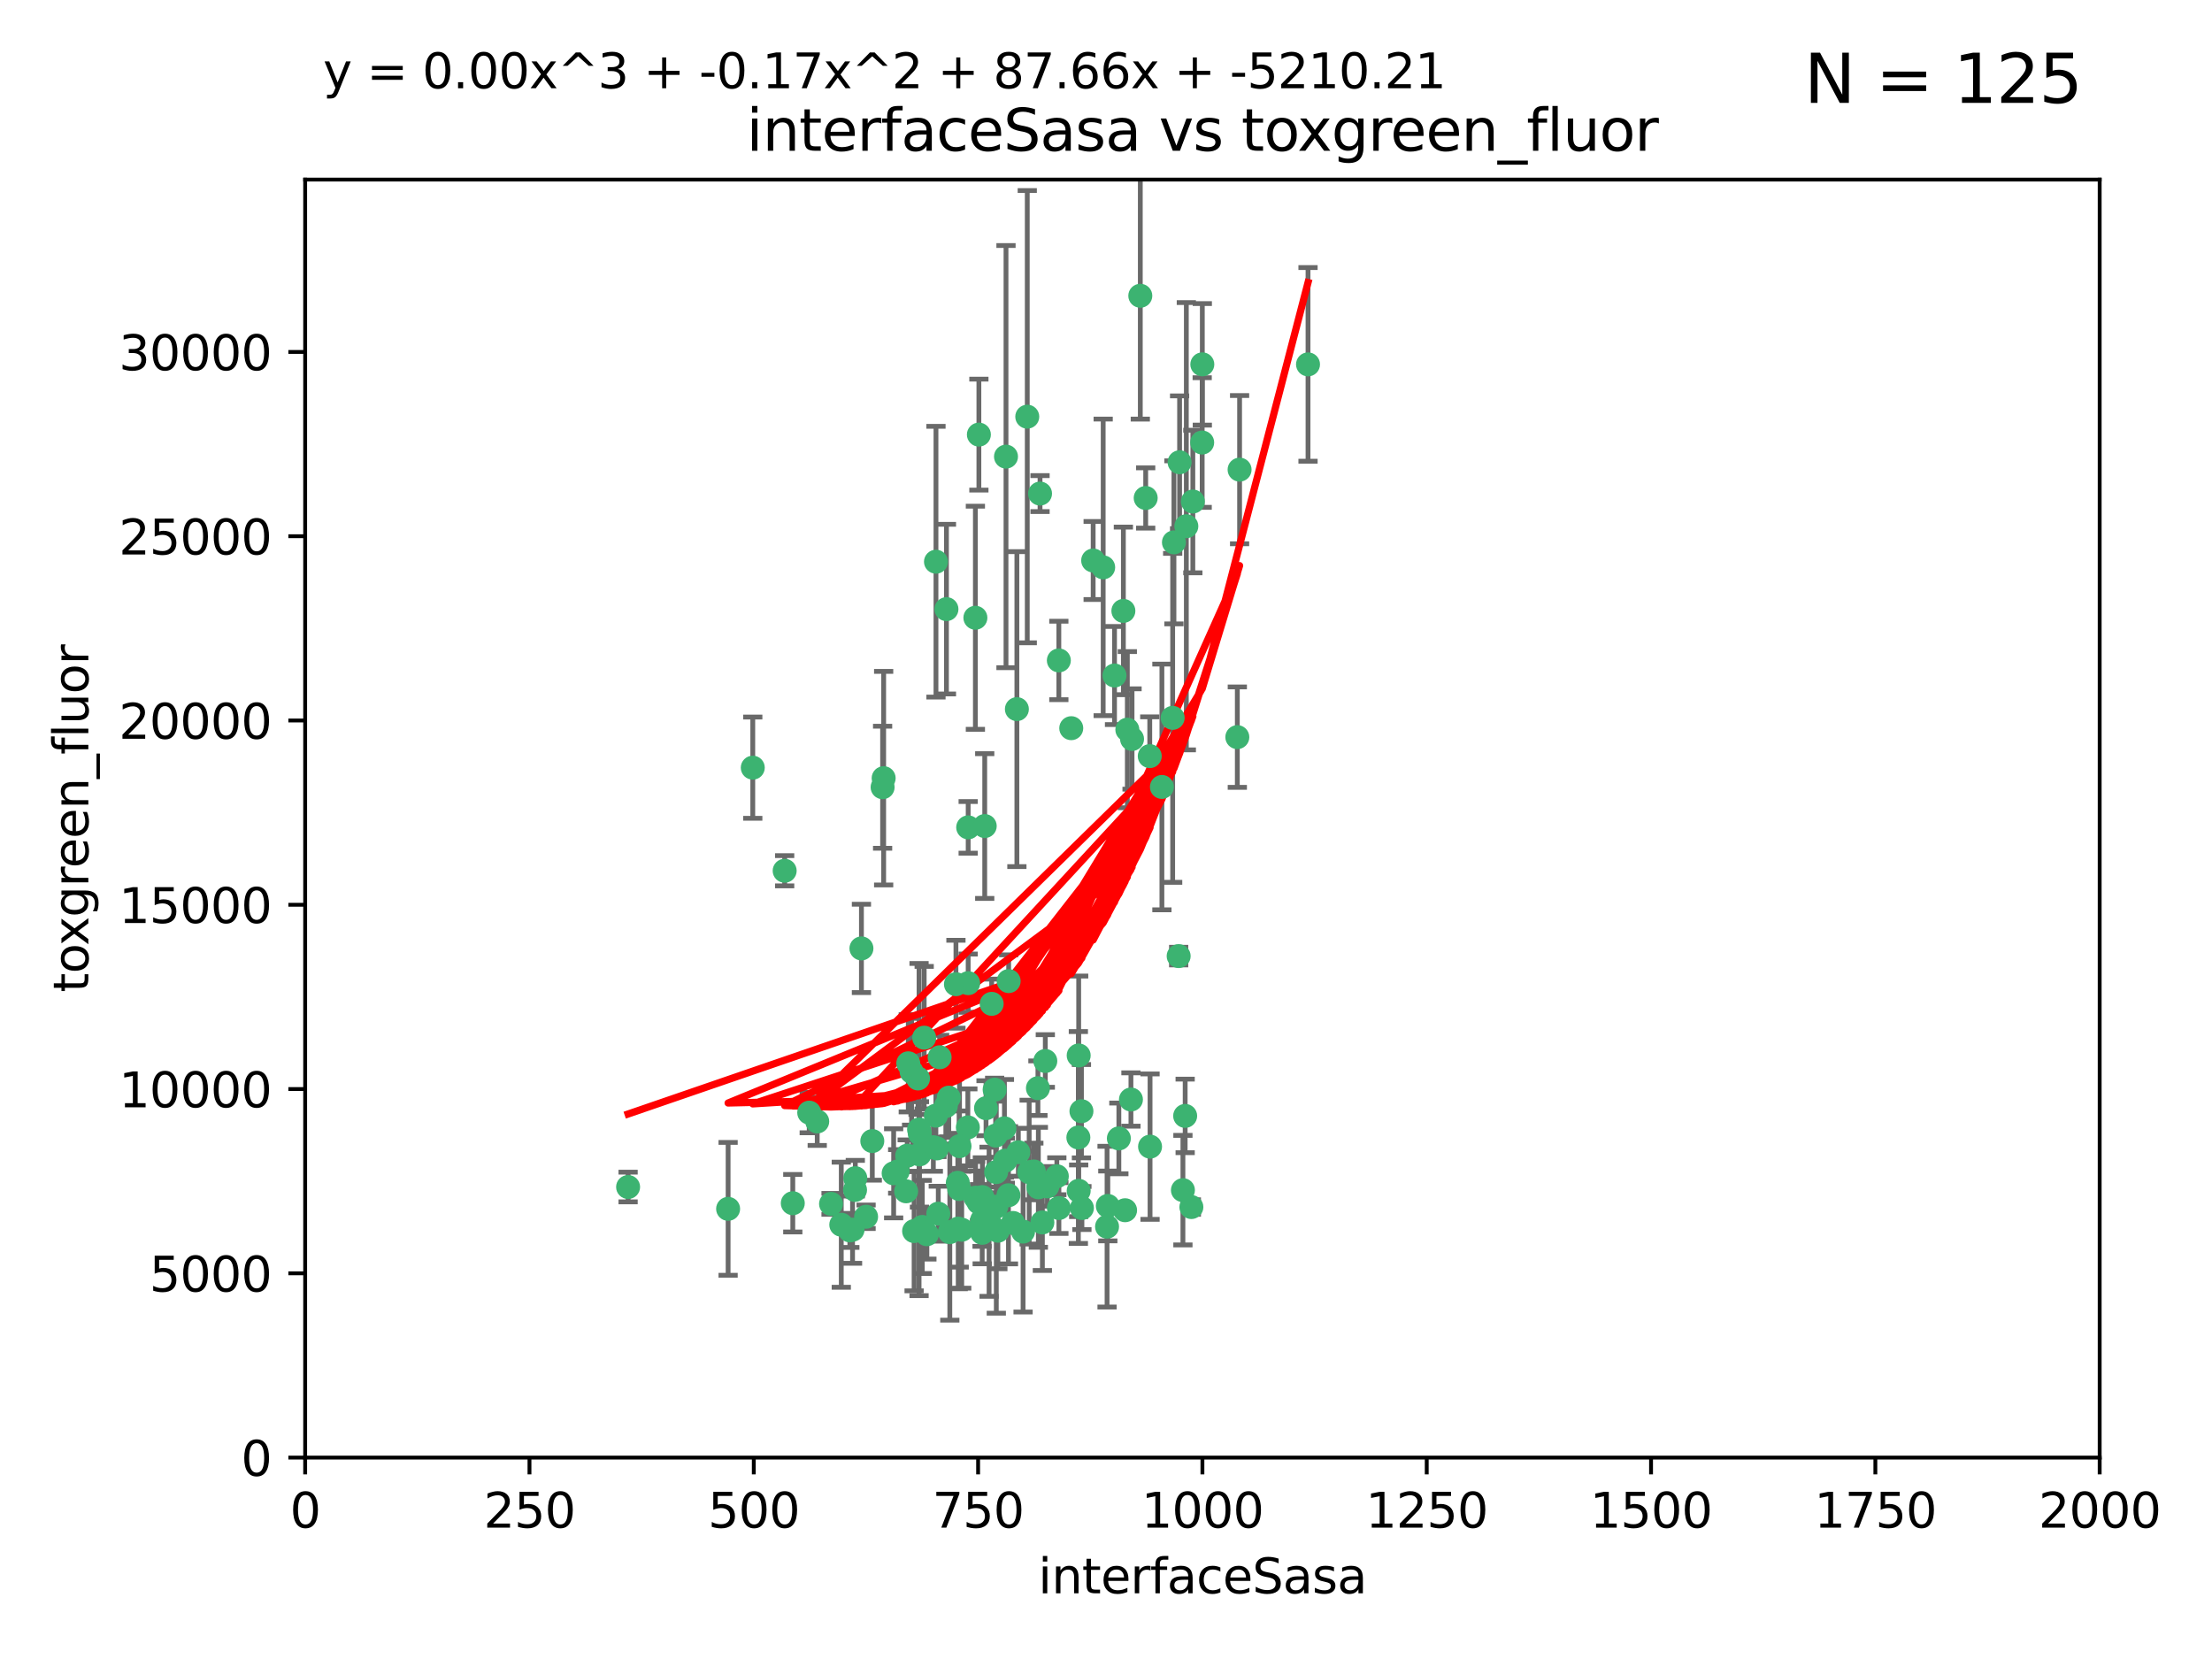 <?xml version="1.0" encoding="utf-8" standalone="no"?>
<!DOCTYPE svg PUBLIC "-//W3C//DTD SVG 1.1//EN"
  "http://www.w3.org/Graphics/SVG/1.1/DTD/svg11.dtd">
<svg xmlns:xlink="http://www.w3.org/1999/xlink" width="460.8pt" height="345.6pt" viewBox="0 0 460.8 345.6" xmlns="http://www.w3.org/2000/svg" version="1.1">
 <defs>
  <style type="text/css">*{stroke-linejoin: round; stroke-linecap: butt}</style>
 </defs>
 <g id="figure_1">
  <g id="patch_1">
   <path d="M 0 345.6 
L 460.8 345.6 
L 460.8 0 
L 0 0 
z
" style="fill: #ffffff"/>
  </g>
  <g id="axes_1">
   <g id="patch_2">
    <path d="M 63.571 303.64 
L 437.4 303.64 
L 437.4 37.411 
L 63.571 37.411 
z
" style="fill: #ffffff"/>
   </g>
   <g id="PathCollection_1">
    <defs>
     <path id="m32e3c5b68f" d="M 0 1.118 
C 0.297 1.118 0.581 1 0.791 0.791 
C 1 0.581 1.118 0.297 1.118 0 
C 1.118 -0.297 1 -0.581 0.791 -0.791 
C 0.581 -1 0.297 -1.118 0 -1.118 
C -0.297 -1.118 -0.581 -1 -0.791 -0.791 
C -1 -0.581 -1.118 -0.297 -1.118 0 
C -1.118 0.297 -1 0.581 -0.791 0.791 
C -0.581 1 -0.297 1.118 0 1.118 
z
" style="stroke: #3cb371"/>
    </defs>
    <g clip-path="url(#p29617a9bf3)">
     <use xlink:href="#m32e3c5b68f" x="272.484" y="75.908" style="fill: #3cb371; stroke: #3cb371"/>
     <use xlink:href="#m32e3c5b68f" x="250.437" y="92.187" style="fill: #3cb371; stroke: #3cb371"/>
     <use xlink:href="#m32e3c5b68f" x="258.229" y="97.835" style="fill: #3cb371; stroke: #3cb371"/>
     <use xlink:href="#m32e3c5b68f" x="247.136" y="109.622" style="fill: #3cb371; stroke: #3cb371"/>
     <use xlink:href="#m32e3c5b68f" x="244.553" y="112.982" style="fill: #3cb371; stroke: #3cb371"/>
     <use xlink:href="#m32e3c5b68f" x="191.458" y="235.304" style="fill: #3cb371; stroke: #3cb371"/>
     <use xlink:href="#m32e3c5b68f" x="234.02" y="127.26" style="fill: #3cb371; stroke: #3cb371"/>
     <use xlink:href="#m32e3c5b68f" x="223.161" y="151.693" style="fill: #3cb371; stroke: #3cb371"/>
     <use xlink:href="#m32e3c5b68f" x="242.046" y="163.936" style="fill: #3cb371; stroke: #3cb371"/>
     <use xlink:href="#m32e3c5b68f" x="248.491" y="104.476" style="fill: #3cb371; stroke: #3cb371"/>
     <use xlink:href="#m32e3c5b68f" x="238.669" y="103.738" style="fill: #3cb371; stroke: #3cb371"/>
     <use xlink:href="#m32e3c5b68f" x="227.725" y="116.762" style="fill: #3cb371; stroke: #3cb371"/>
     <use xlink:href="#m32e3c5b68f" x="237.546" y="61.614" style="fill: #3cb371; stroke: #3cb371"/>
     <use xlink:href="#m32e3c5b68f" x="245.731" y="96.299" style="fill: #3cb371; stroke: #3cb371"/>
     <use xlink:href="#m32e3c5b68f" x="257.757" y="153.559" style="fill: #3cb371; stroke: #3cb371"/>
     <use xlink:href="#m32e3c5b68f" x="216.658" y="102.821" style="fill: #3cb371; stroke: #3cb371"/>
     <use xlink:href="#m32e3c5b68f" x="206.585" y="209.121" style="fill: #3cb371; stroke: #3cb371"/>
     <use xlink:href="#m32e3c5b68f" x="250.465" y="75.9" style="fill: #3cb371; stroke: #3cb371"/>
     <use xlink:href="#m32e3c5b68f" x="201.688" y="204.811" style="fill: #3cb371; stroke: #3cb371"/>
     <use xlink:href="#m32e3c5b68f" x="194.981" y="117.014" style="fill: #3cb371; stroke: #3cb371"/>
     <use xlink:href="#m32e3c5b68f" x="220.577" y="137.58" style="fill: #3cb371; stroke: #3cb371"/>
     <use xlink:href="#m32e3c5b68f" x="210.123" y="204.382" style="fill: #3cb371; stroke: #3cb371"/>
     <use xlink:href="#m32e3c5b68f" x="203.92" y="90.534" style="fill: #3cb371; stroke: #3cb371"/>
     <use xlink:href="#m32e3c5b68f" x="229.813" y="118.19" style="fill: #3cb371; stroke: #3cb371"/>
     <use xlink:href="#m32e3c5b68f" x="234.375" y="252.113" style="fill: #3cb371; stroke: #3cb371"/>
     <use xlink:href="#m32e3c5b68f" x="212.14" y="240.037" style="fill: #3cb371; stroke: #3cb371"/>
     <use xlink:href="#m32e3c5b68f" x="235.596" y="229.048" style="fill: #3cb371; stroke: #3cb371"/>
     <use xlink:href="#m32e3c5b68f" x="216.22" y="226.692" style="fill: #3cb371; stroke: #3cb371"/>
     <use xlink:href="#m32e3c5b68f" x="207.873" y="256.385" style="fill: #3cb371; stroke: #3cb371"/>
     <use xlink:href="#m32e3c5b68f" x="213.998" y="86.8" style="fill: #3cb371; stroke: #3cb371"/>
     <use xlink:href="#m32e3c5b68f" x="230.779" y="251.221" style="fill: #3cb371; stroke: #3cb371"/>
     <use xlink:href="#m32e3c5b68f" x="210.08" y="248.993" style="fill: #3cb371; stroke: #3cb371"/>
     <use xlink:href="#m32e3c5b68f" x="188.766" y="248.172" style="fill: #3cb371; stroke: #3cb371"/>
     <use xlink:href="#m32e3c5b68f" x="203.841" y="250.462" style="fill: #3cb371; stroke: #3cb371"/>
     <use xlink:href="#m32e3c5b68f" x="220.589" y="251.655" style="fill: #3cb371; stroke: #3cb371"/>
     <use xlink:href="#m32e3c5b68f" x="214.396" y="244.178" style="fill: #3cb371; stroke: #3cb371"/>
     <use xlink:href="#m32e3c5b68f" x="181.716" y="237.704" style="fill: #3cb371; stroke: #3cb371"/>
     <use xlink:href="#m32e3c5b68f" x="203.191" y="128.689" style="fill: #3cb371; stroke: #3cb371"/>
     <use xlink:href="#m32e3c5b68f" x="189.211" y="221.501" style="fill: #3cb371; stroke: #3cb371"/>
     <use xlink:href="#m32e3c5b68f" x="230.62" y="255.535" style="fill: #3cb371; stroke: #3cb371"/>
     <use xlink:href="#m32e3c5b68f" x="203.241" y="249.493" style="fill: #3cb371; stroke: #3cb371"/>
     <use xlink:href="#m32e3c5b68f" x="211.835" y="147.723" style="fill: #3cb371; stroke: #3cb371"/>
     <use xlink:href="#m32e3c5b68f" x="183.864" y="163.993" style="fill: #3cb371; stroke: #3cb371"/>
     <use xlink:href="#m32e3c5b68f" x="178.12" y="247.891" style="fill: #3cb371; stroke: #3cb371"/>
     <use xlink:href="#m32e3c5b68f" x="245.536" y="199.17" style="fill: #3cb371; stroke: #3cb371"/>
     <use xlink:href="#m32e3c5b68f" x="215.37" y="244.041" style="fill: #3cb371; stroke: #3cb371"/>
     <use xlink:href="#m32e3c5b68f" x="209.568" y="95.121" style="fill: #3cb371; stroke: #3cb371"/>
     <use xlink:href="#m32e3c5b68f" x="248.185" y="251.452" style="fill: #3cb371; stroke: #3cb371"/>
     <use xlink:href="#m32e3c5b68f" x="220.157" y="245.034" style="fill: #3cb371; stroke: #3cb371"/>
     <use xlink:href="#m32e3c5b68f" x="195.462" y="252.832" style="fill: #3cb371; stroke: #3cb371"/>
     <use xlink:href="#m32e3c5b68f" x="244.288" y="149.542" style="fill: #3cb371; stroke: #3cb371"/>
     <use xlink:href="#m32e3c5b68f" x="204.583" y="254.191" style="fill: #3cb371; stroke: #3cb371"/>
     <use xlink:href="#m32e3c5b68f" x="246.424" y="247.93" style="fill: #3cb371; stroke: #3cb371"/>
     <use xlink:href="#m32e3c5b68f" x="199.14" y="205.029" style="fill: #3cb371; stroke: #3cb371"/>
     <use xlink:href="#m32e3c5b68f" x="235.826" y="153.944" style="fill: #3cb371; stroke: #3cb371"/>
     <use xlink:href="#m32e3c5b68f" x="168.576" y="231.782" style="fill: #3cb371; stroke: #3cb371"/>
     <use xlink:href="#m32e3c5b68f" x="246.891" y="232.464" style="fill: #3cb371; stroke: #3cb371"/>
     <use xlink:href="#m32e3c5b68f" x="204.611" y="256.819" style="fill: #3cb371; stroke: #3cb371"/>
     <use xlink:href="#m32e3c5b68f" x="194.959" y="232.41" style="fill: #3cb371; stroke: #3cb371"/>
     <use xlink:href="#m32e3c5b68f" x="216.308" y="247.337" style="fill: #3cb371; stroke: #3cb371"/>
     <use xlink:href="#m32e3c5b68f" x="239.516" y="157.513" style="fill: #3cb371; stroke: #3cb371"/>
     <use xlink:href="#m32e3c5b68f" x="190.426" y="256.455" style="fill: #3cb371; stroke: #3cb371"/>
     <use xlink:href="#m32e3c5b68f" x="218.192" y="247.144" style="fill: #3cb371; stroke: #3cb371"/>
     <use xlink:href="#m32e3c5b68f" x="170.245" y="233.624" style="fill: #3cb371; stroke: #3cb371"/>
     <use xlink:href="#m32e3c5b68f" x="177.602" y="256.161" style="fill: #3cb371; stroke: #3cb371"/>
     <use xlink:href="#m32e3c5b68f" x="189.899" y="223.261" style="fill: #3cb371; stroke: #3cb371"/>
     <use xlink:href="#m32e3c5b68f" x="224.71" y="219.87" style="fill: #3cb371; stroke: #3cb371"/>
     <use xlink:href="#m32e3c5b68f" x="163.46" y="181.395" style="fill: #3cb371; stroke: #3cb371"/>
     <use xlink:href="#m32e3c5b68f" x="173.122" y="250.788" style="fill: #3cb371; stroke: #3cb371"/>
     <use xlink:href="#m32e3c5b68f" x="180.421" y="253.473" style="fill: #3cb371; stroke: #3cb371"/>
     <use xlink:href="#m32e3c5b68f" x="197.864" y="256.669" style="fill: #3cb371; stroke: #3cb371"/>
     <use xlink:href="#m32e3c5b68f" x="192.129" y="255.594" style="fill: #3cb371; stroke: #3cb371"/>
     <use xlink:href="#m32e3c5b68f" x="205.136" y="172.082" style="fill: #3cb371; stroke: #3cb371"/>
     <use xlink:href="#m32e3c5b68f" x="213.125" y="256.562" style="fill: #3cb371; stroke: #3cb371"/>
     <use xlink:href="#m32e3c5b68f" x="205.407" y="230.857" style="fill: #3cb371; stroke: #3cb371"/>
     <use xlink:href="#m32e3c5b68f" x="201.621" y="234.855" style="fill: #3cb371; stroke: #3cb371"/>
     <use xlink:href="#m32e3c5b68f" x="194.434" y="238.981" style="fill: #3cb371; stroke: #3cb371"/>
     <use xlink:href="#m32e3c5b68f" x="224.643" y="236.959" style="fill: #3cb371; stroke: #3cb371"/>
     <use xlink:href="#m32e3c5b68f" x="209.43" y="241.778" style="fill: #3cb371; stroke: #3cb371"/>
     <use xlink:href="#m32e3c5b68f" x="201.69" y="172.356" style="fill: #3cb371; stroke: #3cb371"/>
     <use xlink:href="#m32e3c5b68f" x="175.254" y="255.131" style="fill: #3cb371; stroke: #3cb371"/>
     <use xlink:href="#m32e3c5b68f" x="191.602" y="236.134" style="fill: #3cb371; stroke: #3cb371"/>
     <use xlink:href="#m32e3c5b68f" x="199.884" y="238.765" style="fill: #3cb371; stroke: #3cb371"/>
     <use xlink:href="#m32e3c5b68f" x="191.542" y="240.483" style="fill: #3cb371; stroke: #3cb371"/>
     <use xlink:href="#m32e3c5b68f" x="224.71" y="248.063" style="fill: #3cb371; stroke: #3cb371"/>
     <use xlink:href="#m32e3c5b68f" x="234.846" y="152.004" style="fill: #3cb371; stroke: #3cb371"/>
     <use xlink:href="#m32e3c5b68f" x="204.643" y="249.379" style="fill: #3cb371; stroke: #3cb371"/>
     <use xlink:href="#m32e3c5b68f" x="197.163" y="126.892" style="fill: #3cb371; stroke: #3cb371"/>
     <use xlink:href="#m32e3c5b68f" x="225.284" y="231.482" style="fill: #3cb371; stroke: #3cb371"/>
     <use xlink:href="#m32e3c5b68f" x="199.821" y="247.697" style="fill: #3cb371; stroke: #3cb371"/>
     <use xlink:href="#m32e3c5b68f" x="207.512" y="244.17" style="fill: #3cb371; stroke: #3cb371"/>
     <use xlink:href="#m32e3c5b68f" x="206.043" y="254.514" style="fill: #3cb371; stroke: #3cb371"/>
     <use xlink:href="#m32e3c5b68f" x="186.163" y="244.423" style="fill: #3cb371; stroke: #3cb371"/>
     <use xlink:href="#m32e3c5b68f" x="192.525" y="216.17" style="fill: #3cb371; stroke: #3cb371"/>
     <use xlink:href="#m32e3c5b68f" x="199.529" y="246.393" style="fill: #3cb371; stroke: #3cb371"/>
     <use xlink:href="#m32e3c5b68f" x="200.346" y="256.174" style="fill: #3cb371; stroke: #3cb371"/>
     <use xlink:href="#m32e3c5b68f" x="184.082" y="162.105" style="fill: #3cb371; stroke: #3cb371"/>
     <use xlink:href="#m32e3c5b68f" x="199.615" y="255.94" style="fill: #3cb371; stroke: #3cb371"/>
     <use xlink:href="#m32e3c5b68f" x="217.146" y="254.661" style="fill: #3cb371; stroke: #3cb371"/>
     <use xlink:href="#m32e3c5b68f" x="197.651" y="228.66" style="fill: #3cb371; stroke: #3cb371"/>
     <use xlink:href="#m32e3c5b68f" x="232.174" y="140.722" style="fill: #3cb371; stroke: #3cb371"/>
     <use xlink:href="#m32e3c5b68f" x="197.034" y="230.415" style="fill: #3cb371; stroke: #3cb371"/>
     <use xlink:href="#m32e3c5b68f" x="179.453" y="197.571" style="fill: #3cb371; stroke: #3cb371"/>
     <use xlink:href="#m32e3c5b68f" x="207.406" y="236.564" style="fill: #3cb371; stroke: #3cb371"/>
     <use xlink:href="#m32e3c5b68f" x="207.202" y="226.994" style="fill: #3cb371; stroke: #3cb371"/>
     <use xlink:href="#m32e3c5b68f" x="211.034" y="254.764" style="fill: #3cb371; stroke: #3cb371"/>
     <use xlink:href="#m32e3c5b68f" x="165.152" y="250.652" style="fill: #3cb371; stroke: #3cb371"/>
     <use xlink:href="#m32e3c5b68f" x="178.176" y="245.439" style="fill: #3cb371; stroke: #3cb371"/>
     <use xlink:href="#m32e3c5b68f" x="193.088" y="257.112" style="fill: #3cb371; stroke: #3cb371"/>
     <use xlink:href="#m32e3c5b68f" x="156.817" y="159.917" style="fill: #3cb371; stroke: #3cb371"/>
     <use xlink:href="#m32e3c5b68f" x="217.757" y="221.023" style="fill: #3cb371; stroke: #3cb371"/>
     <use xlink:href="#m32e3c5b68f" x="233.08" y="237.152" style="fill: #3cb371; stroke: #3cb371"/>
     <use xlink:href="#m32e3c5b68f" x="239.577" y="238.866" style="fill: #3cb371; stroke: #3cb371"/>
     <use xlink:href="#m32e3c5b68f" x="191.245" y="224.667" style="fill: #3cb371; stroke: #3cb371"/>
     <use xlink:href="#m32e3c5b68f" x="207.548" y="251.374" style="fill: #3cb371; stroke: #3cb371"/>
     <use xlink:href="#m32e3c5b68f" x="195.181" y="239.234" style="fill: #3cb371; stroke: #3cb371"/>
     <use xlink:href="#m32e3c5b68f" x="209.243" y="235.051" style="fill: #3cb371; stroke: #3cb371"/>
     <use xlink:href="#m32e3c5b68f" x="187.002" y="244.025" style="fill: #3cb371; stroke: #3cb371"/>
     <use xlink:href="#m32e3c5b68f" x="204.052" y="250.509" style="fill: #3cb371; stroke: #3cb371"/>
     <use xlink:href="#m32e3c5b68f" x="195.744" y="220.252" style="fill: #3cb371; stroke: #3cb371"/>
     <use xlink:href="#m32e3c5b68f" x="177.039" y="256.316" style="fill: #3cb371; stroke: #3cb371"/>
     <use xlink:href="#m32e3c5b68f" x="188.987" y="240.757" style="fill: #3cb371; stroke: #3cb371"/>
     <use xlink:href="#m32e3c5b68f" x="151.679" y="251.825" style="fill: #3cb371; stroke: #3cb371"/>
     <use xlink:href="#m32e3c5b68f" x="225.383" y="251.653" style="fill: #3cb371; stroke: #3cb371"/>
     <use xlink:href="#m32e3c5b68f" x="130.845" y="247.276" style="fill: #3cb371; stroke: #3cb371"/>
    </g>
   </g>
   <g id="matplotlib.axis_1">
    <g id="xtick_1">
     <g id="line2d_1">
      <defs>
       <path id="m161725ad4f" d="M 0 0 
L 0 3.5 
" style="stroke: #000000; stroke-width: 0.8"/>
      </defs>
      <g>
       <use xlink:href="#m161725ad4f" x="63.571" y="303.64" style="stroke: #000000; stroke-width: 0.8"/>
      </g>
     </g>
     <g id="text_1">
      <!-- 0 -->
      <g transform="translate(60.39 318.238)scale(0.1 -0.1)">
       <defs>
        <path id="DejaVuSans-30" d="M 2034 4250 
Q 1547 4250 1301 3770 
Q 1056 3291 1056 2328 
Q 1056 1369 1301 889 
Q 1547 409 2034 409 
Q 2525 409 2770 889 
Q 3016 1369 3016 2328 
Q 3016 3291 2770 3770 
Q 2525 4250 2034 4250 
z
M 2034 4750 
Q 2819 4750 3233 4129 
Q 3647 3509 3647 2328 
Q 3647 1150 3233 529 
Q 2819 -91 2034 -91 
Q 1250 -91 836 529 
Q 422 1150 422 2328 
Q 422 3509 836 4129 
Q 1250 4750 2034 4750 
z
" transform="scale(0.016)"/>
       </defs>
       <use xlink:href="#DejaVuSans-30"/>
      </g>
     </g>
    </g>
    <g id="xtick_2">
     <g id="line2d_2">
      <g>
       <use xlink:href="#m161725ad4f" x="110.3" y="303.64" style="stroke: #000000; stroke-width: 0.8"/>
      </g>
     </g>
     <g id="text_2">
      <!-- 250 -->
      <g transform="translate(100.756 318.238)scale(0.1 -0.1)">
       <defs>
        <path id="DejaVuSans-32" d="M 1228 531 
L 3431 531 
L 3431 0 
L 469 0 
L 469 531 
Q 828 903 1448 1529 
Q 2069 2156 2228 2338 
Q 2531 2678 2651 2914 
Q 2772 3150 2772 3378 
Q 2772 3750 2511 3984 
Q 2250 4219 1831 4219 
Q 1534 4219 1204 4116 
Q 875 4013 500 3803 
L 500 4441 
Q 881 4594 1212 4672 
Q 1544 4750 1819 4750 
Q 2544 4750 2975 4387 
Q 3406 4025 3406 3419 
Q 3406 3131 3298 2873 
Q 3191 2616 2906 2266 
Q 2828 2175 2409 1742 
Q 1991 1309 1228 531 
z
" transform="scale(0.016)"/>
        <path id="DejaVuSans-35" d="M 691 4666 
L 3169 4666 
L 3169 4134 
L 1269 4134 
L 1269 2991 
Q 1406 3038 1543 3061 
Q 1681 3084 1819 3084 
Q 2600 3084 3056 2656 
Q 3513 2228 3513 1497 
Q 3513 744 3044 326 
Q 2575 -91 1722 -91 
Q 1428 -91 1123 -41 
Q 819 9 494 109 
L 494 744 
Q 775 591 1075 516 
Q 1375 441 1709 441 
Q 2250 441 2565 725 
Q 2881 1009 2881 1497 
Q 2881 1984 2565 2268 
Q 2250 2553 1709 2553 
Q 1456 2553 1204 2497 
Q 953 2441 691 2322 
L 691 4666 
z
" transform="scale(0.016)"/>
       </defs>
       <use xlink:href="#DejaVuSans-32"/>
       <use xlink:href="#DejaVuSans-35" x="63.623"/>
       <use xlink:href="#DejaVuSans-30" x="127.246"/>
      </g>
     </g>
    </g>
    <g id="xtick_3">
     <g id="line2d_3">
      <g>
       <use xlink:href="#m161725ad4f" x="157.028" y="303.64" style="stroke: #000000; stroke-width: 0.8"/>
      </g>
     </g>
     <g id="text_3">
      <!-- 500 -->
      <g transform="translate(147.485 318.238)scale(0.1 -0.1)">
       <use xlink:href="#DejaVuSans-35"/>
       <use xlink:href="#DejaVuSans-30" x="63.623"/>
       <use xlink:href="#DejaVuSans-30" x="127.246"/>
      </g>
     </g>
    </g>
    <g id="xtick_4">
     <g id="line2d_4">
      <g>
       <use xlink:href="#m161725ad4f" x="203.757" y="303.64" style="stroke: #000000; stroke-width: 0.8"/>
      </g>
     </g>
     <g id="text_4">
      <!-- 750 -->
      <g transform="translate(194.213 318.238)scale(0.1 -0.1)">
       <defs>
        <path id="DejaVuSans-37" d="M 525 4666 
L 3525 4666 
L 3525 4397 
L 1831 0 
L 1172 0 
L 2766 4134 
L 525 4134 
L 525 4666 
z
" transform="scale(0.016)"/>
       </defs>
       <use xlink:href="#DejaVuSans-37"/>
       <use xlink:href="#DejaVuSans-35" x="63.623"/>
       <use xlink:href="#DejaVuSans-30" x="127.246"/>
      </g>
     </g>
    </g>
    <g id="xtick_5">
     <g id="line2d_5">
      <g>
       <use xlink:href="#m161725ad4f" x="250.486" y="303.64" style="stroke: #000000; stroke-width: 0.8"/>
      </g>
     </g>
     <g id="text_5">
      <!-- 1000 -->
      <g transform="translate(237.761 318.238)scale(0.1 -0.1)">
       <defs>
        <path id="DejaVuSans-31" d="M 794 531 
L 1825 531 
L 1825 4091 
L 703 3866 
L 703 4441 
L 1819 4666 
L 2450 4666 
L 2450 531 
L 3481 531 
L 3481 0 
L 794 0 
L 794 531 
z
" transform="scale(0.016)"/>
       </defs>
       <use xlink:href="#DejaVuSans-31"/>
       <use xlink:href="#DejaVuSans-30" x="63.623"/>
       <use xlink:href="#DejaVuSans-30" x="127.246"/>
       <use xlink:href="#DejaVuSans-30" x="190.869"/>
      </g>
     </g>
    </g>
    <g id="xtick_6">
     <g id="line2d_6">
      <g>
       <use xlink:href="#m161725ad4f" x="297.214" y="303.64" style="stroke: #000000; stroke-width: 0.8"/>
      </g>
     </g>
     <g id="text_6">
      <!-- 1250 -->
      <g transform="translate(284.489 318.238)scale(0.1 -0.1)">
       <use xlink:href="#DejaVuSans-31"/>
       <use xlink:href="#DejaVuSans-32" x="63.623"/>
       <use xlink:href="#DejaVuSans-35" x="127.246"/>
       <use xlink:href="#DejaVuSans-30" x="190.869"/>
      </g>
     </g>
    </g>
    <g id="xtick_7">
     <g id="line2d_7">
      <g>
       <use xlink:href="#m161725ad4f" x="343.943" y="303.64" style="stroke: #000000; stroke-width: 0.8"/>
      </g>
     </g>
     <g id="text_7">
      <!-- 1500 -->
      <g transform="translate(331.218 318.238)scale(0.1 -0.1)">
       <use xlink:href="#DejaVuSans-31"/>
       <use xlink:href="#DejaVuSans-35" x="63.623"/>
       <use xlink:href="#DejaVuSans-30" x="127.246"/>
       <use xlink:href="#DejaVuSans-30" x="190.869"/>
      </g>
     </g>
    </g>
    <g id="xtick_8">
     <g id="line2d_8">
      <g>
       <use xlink:href="#m161725ad4f" x="390.671" y="303.64" style="stroke: #000000; stroke-width: 0.8"/>
      </g>
     </g>
     <g id="text_8">
      <!-- 1750 -->
      <g transform="translate(377.946 318.238)scale(0.1 -0.1)">
       <use xlink:href="#DejaVuSans-31"/>
       <use xlink:href="#DejaVuSans-37" x="63.623"/>
       <use xlink:href="#DejaVuSans-35" x="127.246"/>
       <use xlink:href="#DejaVuSans-30" x="190.869"/>
      </g>
     </g>
    </g>
    <g id="xtick_9">
     <g id="line2d_9">
      <g>
       <use xlink:href="#m161725ad4f" x="437.4" y="303.64" style="stroke: #000000; stroke-width: 0.8"/>
      </g>
     </g>
     <g id="text_9">
      <!-- 2000 -->
      <g transform="translate(424.675 318.238)scale(0.1 -0.1)">
       <use xlink:href="#DejaVuSans-32"/>
       <use xlink:href="#DejaVuSans-30" x="63.623"/>
       <use xlink:href="#DejaVuSans-30" x="127.246"/>
       <use xlink:href="#DejaVuSans-30" x="190.869"/>
      </g>
     </g>
    </g>
    <g id="text_10">
     <!-- interfaceSasa -->
     <g transform="translate(216.279 331.917)scale(0.1 -0.1)">
      <defs>
       <path id="DejaVuSans-69" d="M 603 3500 
L 1178 3500 
L 1178 0 
L 603 0 
L 603 3500 
z
M 603 4863 
L 1178 4863 
L 1178 4134 
L 603 4134 
L 603 4863 
z
" transform="scale(0.016)"/>
       <path id="DejaVuSans-6e" d="M 3513 2113 
L 3513 0 
L 2938 0 
L 2938 2094 
Q 2938 2591 2744 2837 
Q 2550 3084 2163 3084 
Q 1697 3084 1428 2787 
Q 1159 2491 1159 1978 
L 1159 0 
L 581 0 
L 581 3500 
L 1159 3500 
L 1159 2956 
Q 1366 3272 1645 3428 
Q 1925 3584 2291 3584 
Q 2894 3584 3203 3211 
Q 3513 2838 3513 2113 
z
" transform="scale(0.016)"/>
       <path id="DejaVuSans-74" d="M 1172 4494 
L 1172 3500 
L 2356 3500 
L 2356 3053 
L 1172 3053 
L 1172 1153 
Q 1172 725 1289 603 
Q 1406 481 1766 481 
L 2356 481 
L 2356 0 
L 1766 0 
Q 1100 0 847 248 
Q 594 497 594 1153 
L 594 3053 
L 172 3053 
L 172 3500 
L 594 3500 
L 594 4494 
L 1172 4494 
z
" transform="scale(0.016)"/>
       <path id="DejaVuSans-65" d="M 3597 1894 
L 3597 1613 
L 953 1613 
Q 991 1019 1311 708 
Q 1631 397 2203 397 
Q 2534 397 2845 478 
Q 3156 559 3463 722 
L 3463 178 
Q 3153 47 2828 -22 
Q 2503 -91 2169 -91 
Q 1331 -91 842 396 
Q 353 884 353 1716 
Q 353 2575 817 3079 
Q 1281 3584 2069 3584 
Q 2775 3584 3186 3129 
Q 3597 2675 3597 1894 
z
M 3022 2063 
Q 3016 2534 2758 2815 
Q 2500 3097 2075 3097 
Q 1594 3097 1305 2825 
Q 1016 2553 972 2059 
L 3022 2063 
z
" transform="scale(0.016)"/>
       <path id="DejaVuSans-72" d="M 2631 2963 
Q 2534 3019 2420 3045 
Q 2306 3072 2169 3072 
Q 1681 3072 1420 2755 
Q 1159 2438 1159 1844 
L 1159 0 
L 581 0 
L 581 3500 
L 1159 3500 
L 1159 2956 
Q 1341 3275 1631 3429 
Q 1922 3584 2338 3584 
Q 2397 3584 2469 3576 
Q 2541 3569 2628 3553 
L 2631 2963 
z
" transform="scale(0.016)"/>
       <path id="DejaVuSans-66" d="M 2375 4863 
L 2375 4384 
L 1825 4384 
Q 1516 4384 1395 4259 
Q 1275 4134 1275 3809 
L 1275 3500 
L 2222 3500 
L 2222 3053 
L 1275 3053 
L 1275 0 
L 697 0 
L 697 3053 
L 147 3053 
L 147 3500 
L 697 3500 
L 697 3744 
Q 697 4328 969 4595 
Q 1241 4863 1831 4863 
L 2375 4863 
z
" transform="scale(0.016)"/>
       <path id="DejaVuSans-61" d="M 2194 1759 
Q 1497 1759 1228 1600 
Q 959 1441 959 1056 
Q 959 750 1161 570 
Q 1363 391 1709 391 
Q 2188 391 2477 730 
Q 2766 1069 2766 1631 
L 2766 1759 
L 2194 1759 
z
M 3341 1997 
L 3341 0 
L 2766 0 
L 2766 531 
Q 2569 213 2275 61 
Q 1981 -91 1556 -91 
Q 1019 -91 701 211 
Q 384 513 384 1019 
Q 384 1609 779 1909 
Q 1175 2209 1959 2209 
L 2766 2209 
L 2766 2266 
Q 2766 2663 2505 2880 
Q 2244 3097 1772 3097 
Q 1472 3097 1187 3025 
Q 903 2953 641 2809 
L 641 3341 
Q 956 3463 1253 3523 
Q 1550 3584 1831 3584 
Q 2591 3584 2966 3190 
Q 3341 2797 3341 1997 
z
" transform="scale(0.016)"/>
       <path id="DejaVuSans-63" d="M 3122 3366 
L 3122 2828 
Q 2878 2963 2633 3030 
Q 2388 3097 2138 3097 
Q 1578 3097 1268 2742 
Q 959 2388 959 1747 
Q 959 1106 1268 751 
Q 1578 397 2138 397 
Q 2388 397 2633 464 
Q 2878 531 3122 666 
L 3122 134 
Q 2881 22 2623 -34 
Q 2366 -91 2075 -91 
Q 1284 -91 818 406 
Q 353 903 353 1747 
Q 353 2603 823 3093 
Q 1294 3584 2113 3584 
Q 2378 3584 2631 3529 
Q 2884 3475 3122 3366 
z
" transform="scale(0.016)"/>
       <path id="DejaVuSans-53" d="M 3425 4513 
L 3425 3897 
Q 3066 4069 2747 4153 
Q 2428 4238 2131 4238 
Q 1616 4238 1336 4038 
Q 1056 3838 1056 3469 
Q 1056 3159 1242 3001 
Q 1428 2844 1947 2747 
L 2328 2669 
Q 3034 2534 3370 2195 
Q 3706 1856 3706 1288 
Q 3706 609 3251 259 
Q 2797 -91 1919 -91 
Q 1588 -91 1214 -16 
Q 841 59 441 206 
L 441 856 
Q 825 641 1194 531 
Q 1563 422 1919 422 
Q 2459 422 2753 634 
Q 3047 847 3047 1241 
Q 3047 1584 2836 1778 
Q 2625 1972 2144 2069 
L 1759 2144 
Q 1053 2284 737 2584 
Q 422 2884 422 3419 
Q 422 4038 858 4394 
Q 1294 4750 2059 4750 
Q 2388 4750 2728 4690 
Q 3069 4631 3425 4513 
z
" transform="scale(0.016)"/>
       <path id="DejaVuSans-73" d="M 2834 3397 
L 2834 2853 
Q 2591 2978 2328 3040 
Q 2066 3103 1784 3103 
Q 1356 3103 1142 2972 
Q 928 2841 928 2578 
Q 928 2378 1081 2264 
Q 1234 2150 1697 2047 
L 1894 2003 
Q 2506 1872 2764 1633 
Q 3022 1394 3022 966 
Q 3022 478 2636 193 
Q 2250 -91 1575 -91 
Q 1294 -91 989 -36 
Q 684 19 347 128 
L 347 722 
Q 666 556 975 473 
Q 1284 391 1588 391 
Q 1994 391 2212 530 
Q 2431 669 2431 922 
Q 2431 1156 2273 1281 
Q 2116 1406 1581 1522 
L 1381 1569 
Q 847 1681 609 1914 
Q 372 2147 372 2553 
Q 372 3047 722 3315 
Q 1072 3584 1716 3584 
Q 2034 3584 2315 3537 
Q 2597 3491 2834 3397 
z
" transform="scale(0.016)"/>
      </defs>
      <use xlink:href="#DejaVuSans-69"/>
      <use xlink:href="#DejaVuSans-6e" x="27.783"/>
      <use xlink:href="#DejaVuSans-74" x="91.162"/>
      <use xlink:href="#DejaVuSans-65" x="130.371"/>
      <use xlink:href="#DejaVuSans-72" x="191.895"/>
      <use xlink:href="#DejaVuSans-66" x="233.008"/>
      <use xlink:href="#DejaVuSans-61" x="268.213"/>
      <use xlink:href="#DejaVuSans-63" x="329.492"/>
      <use xlink:href="#DejaVuSans-65" x="384.473"/>
      <use xlink:href="#DejaVuSans-53" x="445.996"/>
      <use xlink:href="#DejaVuSans-61" x="509.473"/>
      <use xlink:href="#DejaVuSans-73" x="570.752"/>
      <use xlink:href="#DejaVuSans-61" x="622.852"/>
     </g>
    </g>
   </g>
   <g id="matplotlib.axis_2">
    <g id="ytick_1">
     <g id="line2d_10">
      <defs>
       <path id="m5d6aa0e372" d="M 0 0 
L -3.5 0 
" style="stroke: #000000; stroke-width: 0.8"/>
      </defs>
      <g>
       <use xlink:href="#m5d6aa0e372" x="63.571" y="303.64" style="stroke: #000000; stroke-width: 0.8"/>
      </g>
     </g>
     <g id="text_11">
      <!-- 0 -->
      <g transform="translate(50.209 307.439)scale(0.1 -0.1)">
       <use xlink:href="#DejaVuSans-30"/>
      </g>
     </g>
    </g>
    <g id="ytick_2">
     <g id="line2d_11">
      <g>
       <use xlink:href="#m5d6aa0e372" x="63.571" y="265.253" style="stroke: #000000; stroke-width: 0.8"/>
      </g>
     </g>
     <g id="text_12">
      <!-- 5000 -->
      <g transform="translate(31.121 269.052)scale(0.1 -0.1)">
       <use xlink:href="#DejaVuSans-35"/>
       <use xlink:href="#DejaVuSans-30" x="63.623"/>
       <use xlink:href="#DejaVuSans-30" x="127.246"/>
       <use xlink:href="#DejaVuSans-30" x="190.869"/>
      </g>
     </g>
    </g>
    <g id="ytick_3">
     <g id="line2d_12">
      <g>
       <use xlink:href="#m5d6aa0e372" x="63.571" y="226.866" style="stroke: #000000; stroke-width: 0.8"/>
      </g>
     </g>
     <g id="text_13">
      <!-- 10000 -->
      <g transform="translate(24.759 230.665)scale(0.1 -0.1)">
       <use xlink:href="#DejaVuSans-31"/>
       <use xlink:href="#DejaVuSans-30" x="63.623"/>
       <use xlink:href="#DejaVuSans-30" x="127.246"/>
       <use xlink:href="#DejaVuSans-30" x="190.869"/>
       <use xlink:href="#DejaVuSans-30" x="254.492"/>
      </g>
     </g>
    </g>
    <g id="ytick_4">
     <g id="line2d_13">
      <g>
       <use xlink:href="#m5d6aa0e372" x="63.571" y="188.479" style="stroke: #000000; stroke-width: 0.8"/>
      </g>
     </g>
     <g id="text_14">
      <!-- 15000 -->
      <g transform="translate(24.759 192.278)scale(0.1 -0.1)">
       <use xlink:href="#DejaVuSans-31"/>
       <use xlink:href="#DejaVuSans-35" x="63.623"/>
       <use xlink:href="#DejaVuSans-30" x="127.246"/>
       <use xlink:href="#DejaVuSans-30" x="190.869"/>
       <use xlink:href="#DejaVuSans-30" x="254.492"/>
      </g>
     </g>
    </g>
    <g id="ytick_5">
     <g id="line2d_14">
      <g>
       <use xlink:href="#m5d6aa0e372" x="63.571" y="150.092" style="stroke: #000000; stroke-width: 0.8"/>
      </g>
     </g>
     <g id="text_15">
      <!-- 20000 -->
      <g transform="translate(24.759 153.891)scale(0.1 -0.1)">
       <use xlink:href="#DejaVuSans-32"/>
       <use xlink:href="#DejaVuSans-30" x="63.623"/>
       <use xlink:href="#DejaVuSans-30" x="127.246"/>
       <use xlink:href="#DejaVuSans-30" x="190.869"/>
       <use xlink:href="#DejaVuSans-30" x="254.492"/>
      </g>
     </g>
    </g>
    <g id="ytick_6">
     <g id="line2d_15">
      <g>
       <use xlink:href="#m5d6aa0e372" x="63.571" y="111.705" style="stroke: #000000; stroke-width: 0.8"/>
      </g>
     </g>
     <g id="text_16">
      <!-- 25000 -->
      <g transform="translate(24.759 115.504)scale(0.1 -0.1)">
       <use xlink:href="#DejaVuSans-32"/>
       <use xlink:href="#DejaVuSans-35" x="63.623"/>
       <use xlink:href="#DejaVuSans-30" x="127.246"/>
       <use xlink:href="#DejaVuSans-30" x="190.869"/>
       <use xlink:href="#DejaVuSans-30" x="254.492"/>
      </g>
     </g>
    </g>
    <g id="ytick_7">
     <g id="line2d_16">
      <g>
       <use xlink:href="#m5d6aa0e372" x="63.571" y="73.317" style="stroke: #000000; stroke-width: 0.8"/>
      </g>
     </g>
     <g id="text_17">
      <!-- 30000 -->
      <g transform="translate(24.759 77.117)scale(0.1 -0.1)">
       <defs>
        <path id="DejaVuSans-33" d="M 2597 2516 
Q 3050 2419 3304 2112 
Q 3559 1806 3559 1356 
Q 3559 666 3084 287 
Q 2609 -91 1734 -91 
Q 1441 -91 1130 -33 
Q 819 25 488 141 
L 488 750 
Q 750 597 1062 519 
Q 1375 441 1716 441 
Q 2309 441 2620 675 
Q 2931 909 2931 1356 
Q 2931 1769 2642 2001 
Q 2353 2234 1838 2234 
L 1294 2234 
L 1294 2753 
L 1863 2753 
Q 2328 2753 2575 2939 
Q 2822 3125 2822 3475 
Q 2822 3834 2567 4026 
Q 2313 4219 1838 4219 
Q 1578 4219 1281 4162 
Q 984 4106 628 3988 
L 628 4550 
Q 988 4650 1302 4700 
Q 1616 4750 1894 4750 
Q 2613 4750 3031 4423 
Q 3450 4097 3450 3541 
Q 3450 3153 3228 2886 
Q 3006 2619 2597 2516 
z
" transform="scale(0.016)"/>
       </defs>
       <use xlink:href="#DejaVuSans-33"/>
       <use xlink:href="#DejaVuSans-30" x="63.623"/>
       <use xlink:href="#DejaVuSans-30" x="127.246"/>
       <use xlink:href="#DejaVuSans-30" x="190.869"/>
       <use xlink:href="#DejaVuSans-30" x="254.492"/>
      </g>
     </g>
    </g>
    <g id="text_18">
     <!-- toxgreen_fluor -->
     <g transform="translate(18.401 206.72)rotate(-90)scale(0.1 -0.1)">
      <defs>
       <path id="DejaVuSans-6f" d="M 1959 3097 
Q 1497 3097 1228 2736 
Q 959 2375 959 1747 
Q 959 1119 1226 758 
Q 1494 397 1959 397 
Q 2419 397 2687 759 
Q 2956 1122 2956 1747 
Q 2956 2369 2687 2733 
Q 2419 3097 1959 3097 
z
M 1959 3584 
Q 2709 3584 3137 3096 
Q 3566 2609 3566 1747 
Q 3566 888 3137 398 
Q 2709 -91 1959 -91 
Q 1206 -91 779 398 
Q 353 888 353 1747 
Q 353 2609 779 3096 
Q 1206 3584 1959 3584 
z
" transform="scale(0.016)"/>
       <path id="DejaVuSans-78" d="M 3513 3500 
L 2247 1797 
L 3578 0 
L 2900 0 
L 1881 1375 
L 863 0 
L 184 0 
L 1544 1831 
L 300 3500 
L 978 3500 
L 1906 2253 
L 2834 3500 
L 3513 3500 
z
" transform="scale(0.016)"/>
       <path id="DejaVuSans-67" d="M 2906 1791 
Q 2906 2416 2648 2759 
Q 2391 3103 1925 3103 
Q 1463 3103 1205 2759 
Q 947 2416 947 1791 
Q 947 1169 1205 825 
Q 1463 481 1925 481 
Q 2391 481 2648 825 
Q 2906 1169 2906 1791 
z
M 3481 434 
Q 3481 -459 3084 -895 
Q 2688 -1331 1869 -1331 
Q 1566 -1331 1297 -1286 
Q 1028 -1241 775 -1147 
L 775 -588 
Q 1028 -725 1275 -790 
Q 1522 -856 1778 -856 
Q 2344 -856 2625 -561 
Q 2906 -266 2906 331 
L 2906 616 
Q 2728 306 2450 153 
Q 2172 0 1784 0 
Q 1141 0 747 490 
Q 353 981 353 1791 
Q 353 2603 747 3093 
Q 1141 3584 1784 3584 
Q 2172 3584 2450 3431 
Q 2728 3278 2906 2969 
L 2906 3500 
L 3481 3500 
L 3481 434 
z
" transform="scale(0.016)"/>
       <path id="DejaVuSans-5f" d="M 3263 -1063 
L 3263 -1509 
L -63 -1509 
L -63 -1063 
L 3263 -1063 
z
" transform="scale(0.016)"/>
       <path id="DejaVuSans-6c" d="M 603 4863 
L 1178 4863 
L 1178 0 
L 603 0 
L 603 4863 
z
" transform="scale(0.016)"/>
       <path id="DejaVuSans-75" d="M 544 1381 
L 544 3500 
L 1119 3500 
L 1119 1403 
Q 1119 906 1312 657 
Q 1506 409 1894 409 
Q 2359 409 2629 706 
Q 2900 1003 2900 1516 
L 2900 3500 
L 3475 3500 
L 3475 0 
L 2900 0 
L 2900 538 
Q 2691 219 2414 64 
Q 2138 -91 1772 -91 
Q 1169 -91 856 284 
Q 544 659 544 1381 
z
M 1991 3584 
L 1991 3584 
z
" transform="scale(0.016)"/>
      </defs>
      <use xlink:href="#DejaVuSans-74"/>
      <use xlink:href="#DejaVuSans-6f" x="39.209"/>
      <use xlink:href="#DejaVuSans-78" x="97.266"/>
      <use xlink:href="#DejaVuSans-67" x="156.445"/>
      <use xlink:href="#DejaVuSans-72" x="219.922"/>
      <use xlink:href="#DejaVuSans-65" x="258.785"/>
      <use xlink:href="#DejaVuSans-65" x="320.309"/>
      <use xlink:href="#DejaVuSans-6e" x="381.832"/>
      <use xlink:href="#DejaVuSans-5f" x="445.211"/>
      <use xlink:href="#DejaVuSans-66" x="495.211"/>
      <use xlink:href="#DejaVuSans-6c" x="530.416"/>
      <use xlink:href="#DejaVuSans-75" x="558.199"/>
      <use xlink:href="#DejaVuSans-6f" x="621.578"/>
      <use xlink:href="#DejaVuSans-72" x="682.76"/>
     </g>
    </g>
   </g>
   <g id="LineCollection_1">
    <path d="M 272.484 96.079 
L 272.484 55.738 
" clip-path="url(#p29617a9bf3)" style="fill: none; stroke: #696969"/>
    <path d="M 250.437 105.69 
L 250.437 78.685 
" clip-path="url(#p29617a9bf3)" style="fill: none; stroke: #696969"/>
    <path d="M 258.229 113.277 
L 258.229 82.393 
" clip-path="url(#p29617a9bf3)" style="fill: none; stroke: #696969"/>
    <path d="M 247.136 156.211 
L 247.136 63.032 
" clip-path="url(#p29617a9bf3)" style="fill: none; stroke: #696969"/>
    <path d="M 244.553 129.961 
L 244.553 96.004 
" clip-path="url(#p29617a9bf3)" style="fill: none; stroke: #696969"/>
    <path d="M 191.458 269.906 
L 191.458 200.702 
" clip-path="url(#p29617a9bf3)" style="fill: none; stroke: #696969"/>
    <path d="M 234.02 144.714 
L 234.02 109.807 
" clip-path="url(#p29617a9bf3)" style="fill: none; stroke: #696969"/>
    <path d="M 223.161 152.217 
L 223.161 151.168 
" clip-path="url(#p29617a9bf3)" style="fill: none; stroke: #696969"/>
    <path d="M 242.046 189.529 
L 242.046 138.343 
" clip-path="url(#p29617a9bf3)" style="fill: none; stroke: #696969"/>
    <path d="M 248.491 119.328 
L 248.491 89.623 
" clip-path="url(#p29617a9bf3)" style="fill: none; stroke: #696969"/>
    <path d="M 238.669 110.014 
L 238.669 97.461 
" clip-path="url(#p29617a9bf3)" style="fill: none; stroke: #696969"/>
    <path d="M 227.725 124.89 
L 227.725 108.635 
" clip-path="url(#p29617a9bf3)" style="fill: none; stroke: #696969"/>
    <path d="M 237.546 87.306 
L 237.546 35.922 
" clip-path="url(#p29617a9bf3)" style="fill: none; stroke: #696969"/>
    <path d="M 245.731 110.125 
L 245.731 82.473 
" clip-path="url(#p29617a9bf3)" style="fill: none; stroke: #696969"/>
    <path d="M 257.757 164.019 
L 257.757 143.098 
" clip-path="url(#p29617a9bf3)" style="fill: none; stroke: #696969"/>
    <path d="M 216.658 106.565 
L 216.658 99.077 
" clip-path="url(#p29617a9bf3)" style="fill: none; stroke: #696969"/>
    <path d="M 206.585 214.275 
L 206.585 203.967 
" clip-path="url(#p29617a9bf3)" style="fill: none; stroke: #696969"/>
    <path d="M 250.465 88.56 
L 250.465 63.241 
" clip-path="url(#p29617a9bf3)" style="fill: none; stroke: #696969"/>
    <path d="M 201.688 210.874 
L 201.688 198.748 
" clip-path="url(#p29617a9bf3)" style="fill: none; stroke: #696969"/>
    <path d="M 194.981 145.217 
L 194.981 88.811 
" clip-path="url(#p29617a9bf3)" style="fill: none; stroke: #696969"/>
    <path d="M 220.577 145.75 
L 220.577 129.411 
" clip-path="url(#p29617a9bf3)" style="fill: none; stroke: #696969"/>
    <path d="M 210.123 209.851 
L 210.123 198.914 
" clip-path="url(#p29617a9bf3)" style="fill: none; stroke: #696969"/>
    <path d="M 203.92 102.091 
L 203.92 78.978 
" clip-path="url(#p29617a9bf3)" style="fill: none; stroke: #696969"/>
    <path d="M 229.813 149.083 
L 229.813 87.298 
" clip-path="url(#p29617a9bf3)" style="fill: none; stroke: #696969"/>
    <path d="M 234.375 253.068 
L 234.375 251.158 
" clip-path="url(#p29617a9bf3)" style="fill: none; stroke: #696969"/>
    <path d="M 212.14 245.032 
L 212.14 235.043 
" clip-path="url(#p29617a9bf3)" style="fill: none; stroke: #696969"/>
    <path d="M 235.596 234.604 
L 235.596 223.492 
" clip-path="url(#p29617a9bf3)" style="fill: none; stroke: #696969"/>
    <path d="M 216.22 232.376 
L 216.22 221.008 
" clip-path="url(#p29617a9bf3)" style="fill: none; stroke: #696969"/>
    <path d="M 207.873 264.301 
L 207.873 248.47 
" clip-path="url(#p29617a9bf3)" style="fill: none; stroke: #696969"/>
    <path d="M 213.998 133.906 
L 213.998 39.694 
" clip-path="url(#p29617a9bf3)" style="fill: none; stroke: #696969"/>
    <path d="M 230.779 258.493 
L 230.779 243.949 
" clip-path="url(#p29617a9bf3)" style="fill: none; stroke: #696969"/>
    <path d="M 210.08 263.286 
L 210.08 234.699 
" clip-path="url(#p29617a9bf3)" style="fill: none; stroke: #696969"/>
    <path d="M 188.766 248.702 
L 188.766 247.642 
" clip-path="url(#p29617a9bf3)" style="fill: none; stroke: #696969"/>
    <path d="M 203.841 256.981 
L 203.841 243.944 
" clip-path="url(#p29617a9bf3)" style="fill: none; stroke: #696969"/>
    <path d="M 220.589 256.945 
L 220.589 246.364 
" clip-path="url(#p29617a9bf3)" style="fill: none; stroke: #696969"/>
    <path d="M 214.396 259.164 
L 214.396 229.192 
" clip-path="url(#p29617a9bf3)" style="fill: none; stroke: #696969"/>
    <path d="M 181.716 245.854 
L 181.716 229.554 
" clip-path="url(#p29617a9bf3)" style="fill: none; stroke: #696969"/>
    <path d="M 203.191 151.927 
L 203.191 105.45 
" clip-path="url(#p29617a9bf3)" style="fill: none; stroke: #696969"/>
    <path d="M 189.211 231.63 
L 189.211 211.371 
" clip-path="url(#p29617a9bf3)" style="fill: none; stroke: #696969"/>
    <path d="M 230.62 272.278 
L 230.62 238.793 
" clip-path="url(#p29617a9bf3)" style="fill: none; stroke: #696969"/>
    <path d="M 203.241 257.014 
L 203.241 241.972 
" clip-path="url(#p29617a9bf3)" style="fill: none; stroke: #696969"/>
    <path d="M 211.835 180.527 
L 211.835 114.919 
" clip-path="url(#p29617a9bf3)" style="fill: none; stroke: #696969"/>
    <path d="M 183.864 176.705 
L 183.864 151.281 
" clip-path="url(#p29617a9bf3)" style="fill: none; stroke: #696969"/>
    <path d="M 178.12 248.596 
L 178.12 247.186 
" clip-path="url(#p29617a9bf3)" style="fill: none; stroke: #696969"/>
    <path d="M 245.536 201.012 
L 245.536 197.328 
" clip-path="url(#p29617a9bf3)" style="fill: none; stroke: #696969"/>
    <path d="M 215.37 249.945 
L 215.37 238.136 
" clip-path="url(#p29617a9bf3)" style="fill: none; stroke: #696969"/>
    <path d="M 209.568 139.091 
L 209.568 51.151 
" clip-path="url(#p29617a9bf3)" style="fill: none; stroke: #696969"/>
    <path d="M 248.185 252.966 
L 248.185 249.939 
" clip-path="url(#p29617a9bf3)" style="fill: none; stroke: #696969"/>
    <path d="M 220.157 248.879 
L 220.157 241.19 
" clip-path="url(#p29617a9bf3)" style="fill: none; stroke: #696969"/>
    <path d="M 195.462 258.55 
L 195.462 247.115 
" clip-path="url(#p29617a9bf3)" style="fill: none; stroke: #696969"/>
    <path d="M 244.288 183.804 
L 244.288 115.28 
" clip-path="url(#p29617a9bf3)" style="fill: none; stroke: #696969"/>
    <path d="M 204.583 259.641 
L 204.583 248.741 
" clip-path="url(#p29617a9bf3)" style="fill: none; stroke: #696969"/>
    <path d="M 246.424 259.34 
L 246.424 236.521 
" clip-path="url(#p29617a9bf3)" style="fill: none; stroke: #696969"/>
    <path d="M 199.14 214.186 
L 199.14 195.873 
" clip-path="url(#p29617a9bf3)" style="fill: none; stroke: #696969"/>
    <path d="M 235.826 164.397 
L 235.826 143.491 
" clip-path="url(#p29617a9bf3)" style="fill: none; stroke: #696969"/>
    <path d="M 168.576 235.981 
L 168.576 227.583 
" clip-path="url(#p29617a9bf3)" style="fill: none; stroke: #696969"/>
    <path d="M 246.891 240.124 
L 246.891 224.803 
" clip-path="url(#p29617a9bf3)" style="fill: none; stroke: #696969"/>
    <path d="M 204.611 263.272 
L 204.611 250.365 
" clip-path="url(#p29617a9bf3)" style="fill: none; stroke: #696969"/>
    <path d="M 194.959 239.593 
L 194.959 225.227 
" clip-path="url(#p29617a9bf3)" style="fill: none; stroke: #696969"/>
    <path d="M 216.308 259.829 
L 216.308 234.844 
" clip-path="url(#p29617a9bf3)" style="fill: none; stroke: #696969"/>
    <path d="M 239.516 165.694 
L 239.516 149.332 
" clip-path="url(#p29617a9bf3)" style="fill: none; stroke: #696969"/>
    <path d="M 190.426 268.903 
L 190.426 244.008 
" clip-path="url(#p29617a9bf3)" style="fill: none; stroke: #696969"/>
    <path d="M 218.192 251.274 
L 218.192 243.013 
" clip-path="url(#p29617a9bf3)" style="fill: none; stroke: #696969"/>
    <path d="M 170.245 238.611 
L 170.245 228.638 
" clip-path="url(#p29617a9bf3)" style="fill: none; stroke: #696969"/>
    <path d="M 177.602 263.169 
L 177.602 249.152 
" clip-path="url(#p29617a9bf3)" style="fill: none; stroke: #696969"/>
    <path d="M 189.899 234.375 
L 189.899 212.147 
" clip-path="url(#p29617a9bf3)" style="fill: none; stroke: #696969"/>
    <path d="M 224.71 236.411 
L 224.71 203.328 
" clip-path="url(#p29617a9bf3)" style="fill: none; stroke: #696969"/>
    <path d="M 163.46 184.542 
L 163.46 178.247 
" clip-path="url(#p29617a9bf3)" style="fill: none; stroke: #696969"/>
    <path d="M 173.122 252.97 
L 173.122 248.607 
" clip-path="url(#p29617a9bf3)" style="fill: none; stroke: #696969"/>
    <path d="M 180.421 255.922 
L 180.421 251.024 
" clip-path="url(#p29617a9bf3)" style="fill: none; stroke: #696969"/>
    <path d="M 197.864 275.015 
L 197.864 238.324 
" clip-path="url(#p29617a9bf3)" style="fill: none; stroke: #696969"/>
    <path d="M 192.129 265.294 
L 192.129 245.895 
" clip-path="url(#p29617a9bf3)" style="fill: none; stroke: #696969"/>
    <path d="M 205.136 187.16 
L 205.136 157.004 
" clip-path="url(#p29617a9bf3)" style="fill: none; stroke: #696969"/>
    <path d="M 213.125 273.32 
L 213.125 239.805 
" clip-path="url(#p29617a9bf3)" style="fill: none; stroke: #696969"/>
    <path d="M 205.407 236.582 
L 205.407 225.133 
" clip-path="url(#p29617a9bf3)" style="fill: none; stroke: #696969"/>
    <path d="M 201.621 242.872 
L 201.621 226.838 
" clip-path="url(#p29617a9bf3)" style="fill: none; stroke: #696969"/>
    <path d="M 194.434 243.993 
L 194.434 233.968 
" clip-path="url(#p29617a9bf3)" style="fill: none; stroke: #696969"/>
    <path d="M 224.643 259.025 
L 224.643 214.892 
" clip-path="url(#p29617a9bf3)" style="fill: none; stroke: #696969"/>
    <path d="M 209.43 246.466 
L 209.43 237.089 
" clip-path="url(#p29617a9bf3)" style="fill: none; stroke: #696969"/>
    <path d="M 201.69 177.734 
L 201.69 166.978 
" clip-path="url(#p29617a9bf3)" style="fill: none; stroke: #696969"/>
    <path d="M 175.254 268.162 
L 175.254 242.1 
" clip-path="url(#p29617a9bf3)" style="fill: none; stroke: #696969"/>
    <path d="M 191.602 238.046 
L 191.602 234.222 
" clip-path="url(#p29617a9bf3)" style="fill: none; stroke: #696969"/>
    <path d="M 199.884 254.738 
L 199.884 222.792 
" clip-path="url(#p29617a9bf3)" style="fill: none; stroke: #696969"/>
    <path d="M 191.542 251.462 
L 191.542 229.504 
" clip-path="url(#p29617a9bf3)" style="fill: none; stroke: #696969"/>
    <path d="M 224.71 253.445 
L 224.71 242.681 
" clip-path="url(#p29617a9bf3)" style="fill: none; stroke: #696969"/>
    <path d="M 234.846 168.265 
L 234.846 135.742 
" clip-path="url(#p29617a9bf3)" style="fill: none; stroke: #696969"/>
    <path d="M 204.643 257.577 
L 204.643 241.181 
" clip-path="url(#p29617a9bf3)" style="fill: none; stroke: #696969"/>
    <path d="M 197.163 144.562 
L 197.163 109.222 
" clip-path="url(#p29617a9bf3)" style="fill: none; stroke: #696969"/>
    <path d="M 225.284 241.204 
L 225.284 221.761 
" clip-path="url(#p29617a9bf3)" style="fill: none; stroke: #696969"/>
    <path d="M 199.821 263.964 
L 199.821 231.431 
" clip-path="url(#p29617a9bf3)" style="fill: none; stroke: #696969"/>
    <path d="M 207.512 247.273 
L 207.512 241.068 
" clip-path="url(#p29617a9bf3)" style="fill: none; stroke: #696969"/>
    <path d="M 206.043 270.051 
L 206.043 238.978 
" clip-path="url(#p29617a9bf3)" style="fill: none; stroke: #696969"/>
    <path d="M 186.163 253.704 
L 186.163 235.142 
" clip-path="url(#p29617a9bf3)" style="fill: none; stroke: #696969"/>
    <path d="M 192.525 231.016 
L 192.525 201.324 
" clip-path="url(#p29617a9bf3)" style="fill: none; stroke: #696969"/>
    <path d="M 199.529 256.685 
L 199.529 236.101 
" clip-path="url(#p29617a9bf3)" style="fill: none; stroke: #696969"/>
    <path d="M 200.346 268.35 
L 200.346 243.999 
" clip-path="url(#p29617a9bf3)" style="fill: none; stroke: #696969"/>
    <path d="M 184.082 184.351 
L 184.082 139.86 
" clip-path="url(#p29617a9bf3)" style="fill: none; stroke: #696969"/>
    <path d="M 199.615 268.474 
L 199.615 243.405 
" clip-path="url(#p29617a9bf3)" style="fill: none; stroke: #696969"/>
    <path d="M 217.146 264.658 
L 217.146 244.664 
" clip-path="url(#p29617a9bf3)" style="fill: none; stroke: #696969"/>
    <path d="M 197.651 236.832 
L 197.651 220.489 
" clip-path="url(#p29617a9bf3)" style="fill: none; stroke: #696969"/>
    <path d="M 232.174 150.938 
L 232.174 130.506 
" clip-path="url(#p29617a9bf3)" style="fill: none; stroke: #696969"/>
    <path d="M 197.034 236.913 
L 197.034 223.916 
" clip-path="url(#p29617a9bf3)" style="fill: none; stroke: #696969"/>
    <path d="M 179.453 206.772 
L 179.453 188.371 
" clip-path="url(#p29617a9bf3)" style="fill: none; stroke: #696969"/>
    <path d="M 207.406 244.906 
L 207.406 228.221 
" clip-path="url(#p29617a9bf3)" style="fill: none; stroke: #696969"/>
    <path d="M 207.202 229.391 
L 207.202 224.597 
" clip-path="url(#p29617a9bf3)" style="fill: none; stroke: #696969"/>
    <path d="M 211.034 256.256 
L 211.034 253.272 
" clip-path="url(#p29617a9bf3)" style="fill: none; stroke: #696969"/>
    <path d="M 165.152 256.643 
L 165.152 244.66 
" clip-path="url(#p29617a9bf3)" style="fill: none; stroke: #696969"/>
    <path d="M 178.176 249.147 
L 178.176 241.731 
" clip-path="url(#p29617a9bf3)" style="fill: none; stroke: #696969"/>
    <path d="M 193.088 262.288 
L 193.088 251.936 
" clip-path="url(#p29617a9bf3)" style="fill: none; stroke: #696969"/>
    <path d="M 156.817 170.463 
L 156.817 149.371 
" clip-path="url(#p29617a9bf3)" style="fill: none; stroke: #696969"/>
    <path d="M 217.757 226.502 
L 217.757 215.543 
" clip-path="url(#p29617a9bf3)" style="fill: none; stroke: #696969"/>
    <path d="M 233.08 244.519 
L 233.08 229.785 
" clip-path="url(#p29617a9bf3)" style="fill: none; stroke: #696969"/>
    <path d="M 239.577 254.007 
L 239.577 223.725 
" clip-path="url(#p29617a9bf3)" style="fill: none; stroke: #696969"/>
    <path d="M 191.245 232.145 
L 191.245 217.189 
" clip-path="url(#p29617a9bf3)" style="fill: none; stroke: #696969"/>
    <path d="M 207.548 273.558 
L 207.548 229.19 
" clip-path="url(#p29617a9bf3)" style="fill: none; stroke: #696969"/>
    <path d="M 195.181 240.949 
L 195.181 237.518 
" clip-path="url(#p29617a9bf3)" style="fill: none; stroke: #696969"/>
    <path d="M 209.243 245.225 
L 209.243 224.877 
" clip-path="url(#p29617a9bf3)" style="fill: none; stroke: #696969"/>
    <path d="M 187.002 248.562 
L 187.002 239.488 
" clip-path="url(#p29617a9bf3)" style="fill: none; stroke: #696969"/>
    <path d="M 204.052 254.253 
L 204.052 246.765 
" clip-path="url(#p29617a9bf3)" style="fill: none; stroke: #696969"/>
    <path d="M 195.744 224.823 
L 195.744 215.68 
" clip-path="url(#p29617a9bf3)" style="fill: none; stroke: #696969"/>
    <path d="M 177.039 259.862 
L 177.039 252.77 
" clip-path="url(#p29617a9bf3)" style="fill: none; stroke: #696969"/>
    <path d="M 188.987 244.055 
L 188.987 237.458 
" clip-path="url(#p29617a9bf3)" style="fill: none; stroke: #696969"/>
    <path d="M 151.679 265.662 
L 151.679 237.988 
" clip-path="url(#p29617a9bf3)" style="fill: none; stroke: #696969"/>
    <path d="M 225.383 256.138 
L 225.383 247.168 
" clip-path="url(#p29617a9bf3)" style="fill: none; stroke: #696969"/>
    <path d="M 130.845 250.367 
L 130.845 244.184 
" clip-path="url(#p29617a9bf3)" style="fill: none; stroke: #696969"/>
   </g>
   <g id="line2d_17">
    <defs>
     <path id="m9e7b7095af" d="M 2 0 
L -2 -0 
" style="stroke: #696969"/>
    </defs>
    <g clip-path="url(#p29617a9bf3)">
     <use xlink:href="#m9e7b7095af" x="272.484" y="96.079" style="fill: #696969; stroke: #696969"/>
     <use xlink:href="#m9e7b7095af" x="250.437" y="105.69" style="fill: #696969; stroke: #696969"/>
     <use xlink:href="#m9e7b7095af" x="258.229" y="113.277" style="fill: #696969; stroke: #696969"/>
     <use xlink:href="#m9e7b7095af" x="247.136" y="156.211" style="fill: #696969; stroke: #696969"/>
     <use xlink:href="#m9e7b7095af" x="244.553" y="129.961" style="fill: #696969; stroke: #696969"/>
     <use xlink:href="#m9e7b7095af" x="191.458" y="269.906" style="fill: #696969; stroke: #696969"/>
     <use xlink:href="#m9e7b7095af" x="234.02" y="144.714" style="fill: #696969; stroke: #696969"/>
     <use xlink:href="#m9e7b7095af" x="223.161" y="152.217" style="fill: #696969; stroke: #696969"/>
     <use xlink:href="#m9e7b7095af" x="242.046" y="189.529" style="fill: #696969; stroke: #696969"/>
     <use xlink:href="#m9e7b7095af" x="248.491" y="119.328" style="fill: #696969; stroke: #696969"/>
     <use xlink:href="#m9e7b7095af" x="238.669" y="110.014" style="fill: #696969; stroke: #696969"/>
     <use xlink:href="#m9e7b7095af" x="227.725" y="124.89" style="fill: #696969; stroke: #696969"/>
     <use xlink:href="#m9e7b7095af" x="237.546" y="87.306" style="fill: #696969; stroke: #696969"/>
     <use xlink:href="#m9e7b7095af" x="245.731" y="110.125" style="fill: #696969; stroke: #696969"/>
     <use xlink:href="#m9e7b7095af" x="257.757" y="164.019" style="fill: #696969; stroke: #696969"/>
     <use xlink:href="#m9e7b7095af" x="216.658" y="106.565" style="fill: #696969; stroke: #696969"/>
     <use xlink:href="#m9e7b7095af" x="206.585" y="214.275" style="fill: #696969; stroke: #696969"/>
     <use xlink:href="#m9e7b7095af" x="250.465" y="88.56" style="fill: #696969; stroke: #696969"/>
     <use xlink:href="#m9e7b7095af" x="201.688" y="210.874" style="fill: #696969; stroke: #696969"/>
     <use xlink:href="#m9e7b7095af" x="194.981" y="145.217" style="fill: #696969; stroke: #696969"/>
     <use xlink:href="#m9e7b7095af" x="220.577" y="145.75" style="fill: #696969; stroke: #696969"/>
     <use xlink:href="#m9e7b7095af" x="210.123" y="209.851" style="fill: #696969; stroke: #696969"/>
     <use xlink:href="#m9e7b7095af" x="203.92" y="102.091" style="fill: #696969; stroke: #696969"/>
     <use xlink:href="#m9e7b7095af" x="229.813" y="149.083" style="fill: #696969; stroke: #696969"/>
     <use xlink:href="#m9e7b7095af" x="234.375" y="253.068" style="fill: #696969; stroke: #696969"/>
     <use xlink:href="#m9e7b7095af" x="212.14" y="245.032" style="fill: #696969; stroke: #696969"/>
     <use xlink:href="#m9e7b7095af" x="235.596" y="234.604" style="fill: #696969; stroke: #696969"/>
     <use xlink:href="#m9e7b7095af" x="216.22" y="232.376" style="fill: #696969; stroke: #696969"/>
     <use xlink:href="#m9e7b7095af" x="207.873" y="264.301" style="fill: #696969; stroke: #696969"/>
     <use xlink:href="#m9e7b7095af" x="213.998" y="133.906" style="fill: #696969; stroke: #696969"/>
     <use xlink:href="#m9e7b7095af" x="230.779" y="258.493" style="fill: #696969; stroke: #696969"/>
     <use xlink:href="#m9e7b7095af" x="210.08" y="263.286" style="fill: #696969; stroke: #696969"/>
     <use xlink:href="#m9e7b7095af" x="188.766" y="248.702" style="fill: #696969; stroke: #696969"/>
     <use xlink:href="#m9e7b7095af" x="203.841" y="256.981" style="fill: #696969; stroke: #696969"/>
     <use xlink:href="#m9e7b7095af" x="220.589" y="256.945" style="fill: #696969; stroke: #696969"/>
     <use xlink:href="#m9e7b7095af" x="214.396" y="259.164" style="fill: #696969; stroke: #696969"/>
     <use xlink:href="#m9e7b7095af" x="181.716" y="245.854" style="fill: #696969; stroke: #696969"/>
     <use xlink:href="#m9e7b7095af" x="203.191" y="151.927" style="fill: #696969; stroke: #696969"/>
     <use xlink:href="#m9e7b7095af" x="189.211" y="231.63" style="fill: #696969; stroke: #696969"/>
     <use xlink:href="#m9e7b7095af" x="230.62" y="272.278" style="fill: #696969; stroke: #696969"/>
     <use xlink:href="#m9e7b7095af" x="203.241" y="257.014" style="fill: #696969; stroke: #696969"/>
     <use xlink:href="#m9e7b7095af" x="211.835" y="180.527" style="fill: #696969; stroke: #696969"/>
     <use xlink:href="#m9e7b7095af" x="183.864" y="176.705" style="fill: #696969; stroke: #696969"/>
     <use xlink:href="#m9e7b7095af" x="178.12" y="248.596" style="fill: #696969; stroke: #696969"/>
     <use xlink:href="#m9e7b7095af" x="245.536" y="201.012" style="fill: #696969; stroke: #696969"/>
     <use xlink:href="#m9e7b7095af" x="215.37" y="249.945" style="fill: #696969; stroke: #696969"/>
     <use xlink:href="#m9e7b7095af" x="209.568" y="139.091" style="fill: #696969; stroke: #696969"/>
     <use xlink:href="#m9e7b7095af" x="248.185" y="252.966" style="fill: #696969; stroke: #696969"/>
     <use xlink:href="#m9e7b7095af" x="220.157" y="248.879" style="fill: #696969; stroke: #696969"/>
     <use xlink:href="#m9e7b7095af" x="195.462" y="258.55" style="fill: #696969; stroke: #696969"/>
     <use xlink:href="#m9e7b7095af" x="244.288" y="183.804" style="fill: #696969; stroke: #696969"/>
     <use xlink:href="#m9e7b7095af" x="204.583" y="259.641" style="fill: #696969; stroke: #696969"/>
     <use xlink:href="#m9e7b7095af" x="246.424" y="259.34" style="fill: #696969; stroke: #696969"/>
     <use xlink:href="#m9e7b7095af" x="199.14" y="214.186" style="fill: #696969; stroke: #696969"/>
     <use xlink:href="#m9e7b7095af" x="235.826" y="164.397" style="fill: #696969; stroke: #696969"/>
     <use xlink:href="#m9e7b7095af" x="168.576" y="235.981" style="fill: #696969; stroke: #696969"/>
     <use xlink:href="#m9e7b7095af" x="246.891" y="240.124" style="fill: #696969; stroke: #696969"/>
     <use xlink:href="#m9e7b7095af" x="204.611" y="263.272" style="fill: #696969; stroke: #696969"/>
     <use xlink:href="#m9e7b7095af" x="194.959" y="239.593" style="fill: #696969; stroke: #696969"/>
     <use xlink:href="#m9e7b7095af" x="216.308" y="259.829" style="fill: #696969; stroke: #696969"/>
     <use xlink:href="#m9e7b7095af" x="239.516" y="165.694" style="fill: #696969; stroke: #696969"/>
     <use xlink:href="#m9e7b7095af" x="190.426" y="268.903" style="fill: #696969; stroke: #696969"/>
     <use xlink:href="#m9e7b7095af" x="218.192" y="251.274" style="fill: #696969; stroke: #696969"/>
     <use xlink:href="#m9e7b7095af" x="170.245" y="238.611" style="fill: #696969; stroke: #696969"/>
     <use xlink:href="#m9e7b7095af" x="177.602" y="263.169" style="fill: #696969; stroke: #696969"/>
     <use xlink:href="#m9e7b7095af" x="189.899" y="234.375" style="fill: #696969; stroke: #696969"/>
     <use xlink:href="#m9e7b7095af" x="224.71" y="236.411" style="fill: #696969; stroke: #696969"/>
     <use xlink:href="#m9e7b7095af" x="163.46" y="184.542" style="fill: #696969; stroke: #696969"/>
     <use xlink:href="#m9e7b7095af" x="173.122" y="252.97" style="fill: #696969; stroke: #696969"/>
     <use xlink:href="#m9e7b7095af" x="180.421" y="255.922" style="fill: #696969; stroke: #696969"/>
     <use xlink:href="#m9e7b7095af" x="197.864" y="275.015" style="fill: #696969; stroke: #696969"/>
     <use xlink:href="#m9e7b7095af" x="192.129" y="265.294" style="fill: #696969; stroke: #696969"/>
     <use xlink:href="#m9e7b7095af" x="205.136" y="187.16" style="fill: #696969; stroke: #696969"/>
     <use xlink:href="#m9e7b7095af" x="213.125" y="273.32" style="fill: #696969; stroke: #696969"/>
     <use xlink:href="#m9e7b7095af" x="205.407" y="236.582" style="fill: #696969; stroke: #696969"/>
     <use xlink:href="#m9e7b7095af" x="201.621" y="242.872" style="fill: #696969; stroke: #696969"/>
     <use xlink:href="#m9e7b7095af" x="194.434" y="243.993" style="fill: #696969; stroke: #696969"/>
     <use xlink:href="#m9e7b7095af" x="224.643" y="259.025" style="fill: #696969; stroke: #696969"/>
     <use xlink:href="#m9e7b7095af" x="209.43" y="246.466" style="fill: #696969; stroke: #696969"/>
     <use xlink:href="#m9e7b7095af" x="201.69" y="177.734" style="fill: #696969; stroke: #696969"/>
     <use xlink:href="#m9e7b7095af" x="175.254" y="268.162" style="fill: #696969; stroke: #696969"/>
     <use xlink:href="#m9e7b7095af" x="191.602" y="238.046" style="fill: #696969; stroke: #696969"/>
     <use xlink:href="#m9e7b7095af" x="199.884" y="254.738" style="fill: #696969; stroke: #696969"/>
     <use xlink:href="#m9e7b7095af" x="191.542" y="251.462" style="fill: #696969; stroke: #696969"/>
     <use xlink:href="#m9e7b7095af" x="224.71" y="253.445" style="fill: #696969; stroke: #696969"/>
     <use xlink:href="#m9e7b7095af" x="234.846" y="168.265" style="fill: #696969; stroke: #696969"/>
     <use xlink:href="#m9e7b7095af" x="204.643" y="257.577" style="fill: #696969; stroke: #696969"/>
     <use xlink:href="#m9e7b7095af" x="197.163" y="144.562" style="fill: #696969; stroke: #696969"/>
     <use xlink:href="#m9e7b7095af" x="225.284" y="241.204" style="fill: #696969; stroke: #696969"/>
     <use xlink:href="#m9e7b7095af" x="199.821" y="263.964" style="fill: #696969; stroke: #696969"/>
     <use xlink:href="#m9e7b7095af" x="207.512" y="247.273" style="fill: #696969; stroke: #696969"/>
     <use xlink:href="#m9e7b7095af" x="206.043" y="270.051" style="fill: #696969; stroke: #696969"/>
     <use xlink:href="#m9e7b7095af" x="186.163" y="253.704" style="fill: #696969; stroke: #696969"/>
     <use xlink:href="#m9e7b7095af" x="192.525" y="231.016" style="fill: #696969; stroke: #696969"/>
     <use xlink:href="#m9e7b7095af" x="199.529" y="256.685" style="fill: #696969; stroke: #696969"/>
     <use xlink:href="#m9e7b7095af" x="200.346" y="268.35" style="fill: #696969; stroke: #696969"/>
     <use xlink:href="#m9e7b7095af" x="184.082" y="184.351" style="fill: #696969; stroke: #696969"/>
     <use xlink:href="#m9e7b7095af" x="199.615" y="268.474" style="fill: #696969; stroke: #696969"/>
     <use xlink:href="#m9e7b7095af" x="217.146" y="264.658" style="fill: #696969; stroke: #696969"/>
     <use xlink:href="#m9e7b7095af" x="197.651" y="236.832" style="fill: #696969; stroke: #696969"/>
     <use xlink:href="#m9e7b7095af" x="232.174" y="150.938" style="fill: #696969; stroke: #696969"/>
     <use xlink:href="#m9e7b7095af" x="197.034" y="236.913" style="fill: #696969; stroke: #696969"/>
     <use xlink:href="#m9e7b7095af" x="179.453" y="206.772" style="fill: #696969; stroke: #696969"/>
     <use xlink:href="#m9e7b7095af" x="207.406" y="244.906" style="fill: #696969; stroke: #696969"/>
     <use xlink:href="#m9e7b7095af" x="207.202" y="229.391" style="fill: #696969; stroke: #696969"/>
     <use xlink:href="#m9e7b7095af" x="211.034" y="256.256" style="fill: #696969; stroke: #696969"/>
     <use xlink:href="#m9e7b7095af" x="165.152" y="256.643" style="fill: #696969; stroke: #696969"/>
     <use xlink:href="#m9e7b7095af" x="178.176" y="249.147" style="fill: #696969; stroke: #696969"/>
     <use xlink:href="#m9e7b7095af" x="193.088" y="262.288" style="fill: #696969; stroke: #696969"/>
     <use xlink:href="#m9e7b7095af" x="156.817" y="170.463" style="fill: #696969; stroke: #696969"/>
     <use xlink:href="#m9e7b7095af" x="217.757" y="226.502" style="fill: #696969; stroke: #696969"/>
     <use xlink:href="#m9e7b7095af" x="233.08" y="244.519" style="fill: #696969; stroke: #696969"/>
     <use xlink:href="#m9e7b7095af" x="239.577" y="254.007" style="fill: #696969; stroke: #696969"/>
     <use xlink:href="#m9e7b7095af" x="191.245" y="232.145" style="fill: #696969; stroke: #696969"/>
     <use xlink:href="#m9e7b7095af" x="207.548" y="273.558" style="fill: #696969; stroke: #696969"/>
     <use xlink:href="#m9e7b7095af" x="195.181" y="240.949" style="fill: #696969; stroke: #696969"/>
     <use xlink:href="#m9e7b7095af" x="209.243" y="245.225" style="fill: #696969; stroke: #696969"/>
     <use xlink:href="#m9e7b7095af" x="187.002" y="248.562" style="fill: #696969; stroke: #696969"/>
     <use xlink:href="#m9e7b7095af" x="204.052" y="254.253" style="fill: #696969; stroke: #696969"/>
     <use xlink:href="#m9e7b7095af" x="195.744" y="224.823" style="fill: #696969; stroke: #696969"/>
     <use xlink:href="#m9e7b7095af" x="177.039" y="259.862" style="fill: #696969; stroke: #696969"/>
     <use xlink:href="#m9e7b7095af" x="188.987" y="244.055" style="fill: #696969; stroke: #696969"/>
     <use xlink:href="#m9e7b7095af" x="151.679" y="265.662" style="fill: #696969; stroke: #696969"/>
     <use xlink:href="#m9e7b7095af" x="225.383" y="256.138" style="fill: #696969; stroke: #696969"/>
     <use xlink:href="#m9e7b7095af" x="130.845" y="250.367" style="fill: #696969; stroke: #696969"/>
    </g>
   </g>
   <g id="line2d_18">
    <g clip-path="url(#p29617a9bf3)">
     <use xlink:href="#m9e7b7095af" x="272.484" y="55.738" style="fill: #696969; stroke: #696969"/>
     <use xlink:href="#m9e7b7095af" x="250.437" y="78.685" style="fill: #696969; stroke: #696969"/>
     <use xlink:href="#m9e7b7095af" x="258.229" y="82.393" style="fill: #696969; stroke: #696969"/>
     <use xlink:href="#m9e7b7095af" x="247.136" y="63.032" style="fill: #696969; stroke: #696969"/>
     <use xlink:href="#m9e7b7095af" x="244.553" y="96.004" style="fill: #696969; stroke: #696969"/>
     <use xlink:href="#m9e7b7095af" x="191.458" y="200.702" style="fill: #696969; stroke: #696969"/>
     <use xlink:href="#m9e7b7095af" x="234.02" y="109.807" style="fill: #696969; stroke: #696969"/>
     <use xlink:href="#m9e7b7095af" x="223.161" y="151.168" style="fill: #696969; stroke: #696969"/>
     <use xlink:href="#m9e7b7095af" x="242.046" y="138.343" style="fill: #696969; stroke: #696969"/>
     <use xlink:href="#m9e7b7095af" x="248.491" y="89.623" style="fill: #696969; stroke: #696969"/>
     <use xlink:href="#m9e7b7095af" x="238.669" y="97.461" style="fill: #696969; stroke: #696969"/>
     <use xlink:href="#m9e7b7095af" x="227.725" y="108.635" style="fill: #696969; stroke: #696969"/>
     <use xlink:href="#m9e7b7095af" x="237.546" y="35.922" style="fill: #696969; stroke: #696969"/>
     <use xlink:href="#m9e7b7095af" x="245.731" y="82.473" style="fill: #696969; stroke: #696969"/>
     <use xlink:href="#m9e7b7095af" x="257.757" y="143.098" style="fill: #696969; stroke: #696969"/>
     <use xlink:href="#m9e7b7095af" x="216.658" y="99.077" style="fill: #696969; stroke: #696969"/>
     <use xlink:href="#m9e7b7095af" x="206.585" y="203.967" style="fill: #696969; stroke: #696969"/>
     <use xlink:href="#m9e7b7095af" x="250.465" y="63.241" style="fill: #696969; stroke: #696969"/>
     <use xlink:href="#m9e7b7095af" x="201.688" y="198.748" style="fill: #696969; stroke: #696969"/>
     <use xlink:href="#m9e7b7095af" x="194.981" y="88.811" style="fill: #696969; stroke: #696969"/>
     <use xlink:href="#m9e7b7095af" x="220.577" y="129.411" style="fill: #696969; stroke: #696969"/>
     <use xlink:href="#m9e7b7095af" x="210.123" y="198.914" style="fill: #696969; stroke: #696969"/>
     <use xlink:href="#m9e7b7095af" x="203.92" y="78.978" style="fill: #696969; stroke: #696969"/>
     <use xlink:href="#m9e7b7095af" x="229.813" y="87.298" style="fill: #696969; stroke: #696969"/>
     <use xlink:href="#m9e7b7095af" x="234.375" y="251.158" style="fill: #696969; stroke: #696969"/>
     <use xlink:href="#m9e7b7095af" x="212.14" y="235.043" style="fill: #696969; stroke: #696969"/>
     <use xlink:href="#m9e7b7095af" x="235.596" y="223.492" style="fill: #696969; stroke: #696969"/>
     <use xlink:href="#m9e7b7095af" x="216.22" y="221.008" style="fill: #696969; stroke: #696969"/>
     <use xlink:href="#m9e7b7095af" x="207.873" y="248.47" style="fill: #696969; stroke: #696969"/>
     <use xlink:href="#m9e7b7095af" x="213.998" y="39.694" style="fill: #696969; stroke: #696969"/>
     <use xlink:href="#m9e7b7095af" x="230.779" y="243.949" style="fill: #696969; stroke: #696969"/>
     <use xlink:href="#m9e7b7095af" x="210.08" y="234.699" style="fill: #696969; stroke: #696969"/>
     <use xlink:href="#m9e7b7095af" x="188.766" y="247.642" style="fill: #696969; stroke: #696969"/>
     <use xlink:href="#m9e7b7095af" x="203.841" y="243.944" style="fill: #696969; stroke: #696969"/>
     <use xlink:href="#m9e7b7095af" x="220.589" y="246.364" style="fill: #696969; stroke: #696969"/>
     <use xlink:href="#m9e7b7095af" x="214.396" y="229.192" style="fill: #696969; stroke: #696969"/>
     <use xlink:href="#m9e7b7095af" x="181.716" y="229.554" style="fill: #696969; stroke: #696969"/>
     <use xlink:href="#m9e7b7095af" x="203.191" y="105.45" style="fill: #696969; stroke: #696969"/>
     <use xlink:href="#m9e7b7095af" x="189.211" y="211.371" style="fill: #696969; stroke: #696969"/>
     <use xlink:href="#m9e7b7095af" x="230.62" y="238.793" style="fill: #696969; stroke: #696969"/>
     <use xlink:href="#m9e7b7095af" x="203.241" y="241.972" style="fill: #696969; stroke: #696969"/>
     <use xlink:href="#m9e7b7095af" x="211.835" y="114.919" style="fill: #696969; stroke: #696969"/>
     <use xlink:href="#m9e7b7095af" x="183.864" y="151.281" style="fill: #696969; stroke: #696969"/>
     <use xlink:href="#m9e7b7095af" x="178.12" y="247.186" style="fill: #696969; stroke: #696969"/>
     <use xlink:href="#m9e7b7095af" x="245.536" y="197.328" style="fill: #696969; stroke: #696969"/>
     <use xlink:href="#m9e7b7095af" x="215.37" y="238.136" style="fill: #696969; stroke: #696969"/>
     <use xlink:href="#m9e7b7095af" x="209.568" y="51.151" style="fill: #696969; stroke: #696969"/>
     <use xlink:href="#m9e7b7095af" x="248.185" y="249.939" style="fill: #696969; stroke: #696969"/>
     <use xlink:href="#m9e7b7095af" x="220.157" y="241.19" style="fill: #696969; stroke: #696969"/>
     <use xlink:href="#m9e7b7095af" x="195.462" y="247.115" style="fill: #696969; stroke: #696969"/>
     <use xlink:href="#m9e7b7095af" x="244.288" y="115.28" style="fill: #696969; stroke: #696969"/>
     <use xlink:href="#m9e7b7095af" x="204.583" y="248.741" style="fill: #696969; stroke: #696969"/>
     <use xlink:href="#m9e7b7095af" x="246.424" y="236.521" style="fill: #696969; stroke: #696969"/>
     <use xlink:href="#m9e7b7095af" x="199.14" y="195.873" style="fill: #696969; stroke: #696969"/>
     <use xlink:href="#m9e7b7095af" x="235.826" y="143.491" style="fill: #696969; stroke: #696969"/>
     <use xlink:href="#m9e7b7095af" x="168.576" y="227.583" style="fill: #696969; stroke: #696969"/>
     <use xlink:href="#m9e7b7095af" x="246.891" y="224.803" style="fill: #696969; stroke: #696969"/>
     <use xlink:href="#m9e7b7095af" x="204.611" y="250.365" style="fill: #696969; stroke: #696969"/>
     <use xlink:href="#m9e7b7095af" x="194.959" y="225.227" style="fill: #696969; stroke: #696969"/>
     <use xlink:href="#m9e7b7095af" x="216.308" y="234.844" style="fill: #696969; stroke: #696969"/>
     <use xlink:href="#m9e7b7095af" x="239.516" y="149.332" style="fill: #696969; stroke: #696969"/>
     <use xlink:href="#m9e7b7095af" x="190.426" y="244.008" style="fill: #696969; stroke: #696969"/>
     <use xlink:href="#m9e7b7095af" x="218.192" y="243.013" style="fill: #696969; stroke: #696969"/>
     <use xlink:href="#m9e7b7095af" x="170.245" y="228.638" style="fill: #696969; stroke: #696969"/>
     <use xlink:href="#m9e7b7095af" x="177.602" y="249.152" style="fill: #696969; stroke: #696969"/>
     <use xlink:href="#m9e7b7095af" x="189.899" y="212.147" style="fill: #696969; stroke: #696969"/>
     <use xlink:href="#m9e7b7095af" x="224.71" y="203.328" style="fill: #696969; stroke: #696969"/>
     <use xlink:href="#m9e7b7095af" x="163.46" y="178.247" style="fill: #696969; stroke: #696969"/>
     <use xlink:href="#m9e7b7095af" x="173.122" y="248.607" style="fill: #696969; stroke: #696969"/>
     <use xlink:href="#m9e7b7095af" x="180.421" y="251.024" style="fill: #696969; stroke: #696969"/>
     <use xlink:href="#m9e7b7095af" x="197.864" y="238.324" style="fill: #696969; stroke: #696969"/>
     <use xlink:href="#m9e7b7095af" x="192.129" y="245.895" style="fill: #696969; stroke: #696969"/>
     <use xlink:href="#m9e7b7095af" x="205.136" y="157.004" style="fill: #696969; stroke: #696969"/>
     <use xlink:href="#m9e7b7095af" x="213.125" y="239.805" style="fill: #696969; stroke: #696969"/>
     <use xlink:href="#m9e7b7095af" x="205.407" y="225.133" style="fill: #696969; stroke: #696969"/>
     <use xlink:href="#m9e7b7095af" x="201.621" y="226.838" style="fill: #696969; stroke: #696969"/>
     <use xlink:href="#m9e7b7095af" x="194.434" y="233.968" style="fill: #696969; stroke: #696969"/>
     <use xlink:href="#m9e7b7095af" x="224.643" y="214.892" style="fill: #696969; stroke: #696969"/>
     <use xlink:href="#m9e7b7095af" x="209.43" y="237.089" style="fill: #696969; stroke: #696969"/>
     <use xlink:href="#m9e7b7095af" x="201.69" y="166.978" style="fill: #696969; stroke: #696969"/>
     <use xlink:href="#m9e7b7095af" x="175.254" y="242.1" style="fill: #696969; stroke: #696969"/>
     <use xlink:href="#m9e7b7095af" x="191.602" y="234.222" style="fill: #696969; stroke: #696969"/>
     <use xlink:href="#m9e7b7095af" x="199.884" y="222.792" style="fill: #696969; stroke: #696969"/>
     <use xlink:href="#m9e7b7095af" x="191.542" y="229.504" style="fill: #696969; stroke: #696969"/>
     <use xlink:href="#m9e7b7095af" x="224.71" y="242.681" style="fill: #696969; stroke: #696969"/>
     <use xlink:href="#m9e7b7095af" x="234.846" y="135.742" style="fill: #696969; stroke: #696969"/>
     <use xlink:href="#m9e7b7095af" x="204.643" y="241.181" style="fill: #696969; stroke: #696969"/>
     <use xlink:href="#m9e7b7095af" x="197.163" y="109.222" style="fill: #696969; stroke: #696969"/>
     <use xlink:href="#m9e7b7095af" x="225.284" y="221.761" style="fill: #696969; stroke: #696969"/>
     <use xlink:href="#m9e7b7095af" x="199.821" y="231.431" style="fill: #696969; stroke: #696969"/>
     <use xlink:href="#m9e7b7095af" x="207.512" y="241.068" style="fill: #696969; stroke: #696969"/>
     <use xlink:href="#m9e7b7095af" x="206.043" y="238.978" style="fill: #696969; stroke: #696969"/>
     <use xlink:href="#m9e7b7095af" x="186.163" y="235.142" style="fill: #696969; stroke: #696969"/>
     <use xlink:href="#m9e7b7095af" x="192.525" y="201.324" style="fill: #696969; stroke: #696969"/>
     <use xlink:href="#m9e7b7095af" x="199.529" y="236.101" style="fill: #696969; stroke: #696969"/>
     <use xlink:href="#m9e7b7095af" x="200.346" y="243.999" style="fill: #696969; stroke: #696969"/>
     <use xlink:href="#m9e7b7095af" x="184.082" y="139.86" style="fill: #696969; stroke: #696969"/>
     <use xlink:href="#m9e7b7095af" x="199.615" y="243.405" style="fill: #696969; stroke: #696969"/>
     <use xlink:href="#m9e7b7095af" x="217.146" y="244.664" style="fill: #696969; stroke: #696969"/>
     <use xlink:href="#m9e7b7095af" x="197.651" y="220.489" style="fill: #696969; stroke: #696969"/>
     <use xlink:href="#m9e7b7095af" x="232.174" y="130.506" style="fill: #696969; stroke: #696969"/>
     <use xlink:href="#m9e7b7095af" x="197.034" y="223.916" style="fill: #696969; stroke: #696969"/>
     <use xlink:href="#m9e7b7095af" x="179.453" y="188.371" style="fill: #696969; stroke: #696969"/>
     <use xlink:href="#m9e7b7095af" x="207.406" y="228.221" style="fill: #696969; stroke: #696969"/>
     <use xlink:href="#m9e7b7095af" x="207.202" y="224.597" style="fill: #696969; stroke: #696969"/>
     <use xlink:href="#m9e7b7095af" x="211.034" y="253.272" style="fill: #696969; stroke: #696969"/>
     <use xlink:href="#m9e7b7095af" x="165.152" y="244.66" style="fill: #696969; stroke: #696969"/>
     <use xlink:href="#m9e7b7095af" x="178.176" y="241.731" style="fill: #696969; stroke: #696969"/>
     <use xlink:href="#m9e7b7095af" x="193.088" y="251.936" style="fill: #696969; stroke: #696969"/>
     <use xlink:href="#m9e7b7095af" x="156.817" y="149.371" style="fill: #696969; stroke: #696969"/>
     <use xlink:href="#m9e7b7095af" x="217.757" y="215.543" style="fill: #696969; stroke: #696969"/>
     <use xlink:href="#m9e7b7095af" x="233.08" y="229.785" style="fill: #696969; stroke: #696969"/>
     <use xlink:href="#m9e7b7095af" x="239.577" y="223.725" style="fill: #696969; stroke: #696969"/>
     <use xlink:href="#m9e7b7095af" x="191.245" y="217.189" style="fill: #696969; stroke: #696969"/>
     <use xlink:href="#m9e7b7095af" x="207.548" y="229.19" style="fill: #696969; stroke: #696969"/>
     <use xlink:href="#m9e7b7095af" x="195.181" y="237.518" style="fill: #696969; stroke: #696969"/>
     <use xlink:href="#m9e7b7095af" x="209.243" y="224.877" style="fill: #696969; stroke: #696969"/>
     <use xlink:href="#m9e7b7095af" x="187.002" y="239.488" style="fill: #696969; stroke: #696969"/>
     <use xlink:href="#m9e7b7095af" x="204.052" y="246.765" style="fill: #696969; stroke: #696969"/>
     <use xlink:href="#m9e7b7095af" x="195.744" y="215.68" style="fill: #696969; stroke: #696969"/>
     <use xlink:href="#m9e7b7095af" x="177.039" y="252.77" style="fill: #696969; stroke: #696969"/>
     <use xlink:href="#m9e7b7095af" x="188.987" y="237.458" style="fill: #696969; stroke: #696969"/>
     <use xlink:href="#m9e7b7095af" x="151.679" y="237.988" style="fill: #696969; stroke: #696969"/>
     <use xlink:href="#m9e7b7095af" x="225.383" y="247.168" style="fill: #696969; stroke: #696969"/>
     <use xlink:href="#m9e7b7095af" x="130.845" y="244.184" style="fill: #696969; stroke: #696969"/>
    </g>
   </g>
   <g id="line2d_19">
    <path d="M 272.484 58.865 
L 250.437 143.495 
L 258.229 117.826 
L 247.136 153.088 
L 244.553 160.091 
L 191.458 228.233 
L 234.02 184.349 
L 223.161 202.85 
L 242.046 166.476 
L 248.491 149.239 
L 238.669 174.464 
L 227.725 195.817 
L 237.546 176.968 
L 245.731 156.953 
L 257.757 119.509 
L 216.658 211.168 
L 206.585 220.559 
L 250.465 143.41 
L 201.688 223.792 
L 194.981 227.021 
L 220.577 206.384 
L 210.123 217.705 
L 203.92 222.417 
L 229.813 192.248 
L 234.375 183.637 
L 212.14 215.87 
L 235.596 181.138 
L 216.22 211.66 
L 207.873 219.573 
L 213.998 214.037 
L 230.779 190.519 
L 210.08 217.743 
L 188.766 228.961 
L 203.841 222.468 
L 220.589 206.37 
L 214.396 213.626 
L 181.716 230.174 
L 203.191 222.884 
L 189.211 228.852 
L 230.62 190.807 
L 203.241 222.852 
L 211.835 216.157 
L 183.864 229.901 
L 178.12 230.472 
L 245.536 157.477 
L 215.37 212.594 
L 209.568 218.183 
L 248.185 150.12 
L 220.157 206.93 
L 195.462 226.832 
L 244.288 160.786 
L 204.583 221.977 
L 246.424 155.062 
L 199.14 225.172 
L 235.826 180.657 
L 168.576 230.535 
L 246.891 153.771 
L 204.611 221.958 
L 194.959 227.03 
L 216.308 211.562 
L 239.516 172.526 
L 190.426 228.531 
L 218.192 209.376 
L 170.245 230.581 
L 177.602 230.5 
L 189.899 228.674 
L 224.71 200.578 
L 163.46 230.309 
L 173.122 230.612 
L 180.421 230.303 
L 197.864 225.791 
L 192.129 228.025 
L 205.136 221.598 
L 213.125 214.915 
L 205.407 221.409 
L 201.621 223.831 
L 194.434 227.23 
L 224.643 200.679 
L 209.43 218.301 
L 201.69 223.791 
L 175.254 230.586 
L 191.602 228.189 
L 199.884 224.789 
L 191.542 228.207 
L 224.71 200.578 
L 234.846 182.683 
L 204.643 221.936 
L 197.163 226.111 
L 225.284 199.706 
L 199.821 224.822 
L 207.512 219.855 
L 206.043 220.956 
L 186.163 229.518 
L 192.525 227.898 
L 199.529 224.974 
L 200.346 224.543 
L 184.082 229.869 
L 199.615 224.929 
L 217.146 210.609 
L 197.651 225.889 
L 232.174 187.935 
L 197.034 226.168 
L 179.453 230.384 
L 207.406 219.937 
L 207.202 220.094 
L 211.034 216.896 
L 165.152 230.394 
L 178.176 230.469 
L 193.088 227.71 
L 156.817 229.959 
L 217.757 209.895 
L 233.08 186.198 
L 239.577 172.384 
L 191.245 228.296 
L 207.548 219.827 
L 195.181 226.943 
L 209.243 218.458 
L 187.002 229.353 
L 204.052 222.33 
L 195.744 226.717 
L 177.039 230.527 
L 188.987 228.907 
L 151.679 229.775 
L 225.383 199.554 
L 130.845 232.069 
" clip-path="url(#p29617a9bf3)" style="fill: none; stroke: #ff0000; stroke-width: 1.5; stroke-linecap: square"/>
   </g>
   <g id="line2d_20">
    <defs>
     <path id="m99613e2f82" d="M 0 2 
C 0.53 2 1.039 1.789 1.414 1.414 
C 1.789 1.039 2 0.53 2 0 
C 2 -0.53 1.789 -1.039 1.414 -1.414 
C 1.039 -1.789 0.53 -2 0 -2 
C -0.53 -2 -1.039 -1.789 -1.414 -1.414 
C -1.789 -1.039 -2 -0.53 -2 0 
C -2 0.53 -1.789 1.039 -1.414 1.414 
C -1.039 1.789 -0.53 2 0 2 
z
" style="stroke: #3cb371"/>
    </defs>
    <g clip-path="url(#p29617a9bf3)">
     <use xlink:href="#m99613e2f82" x="272.484" y="75.908" style="fill: #3cb371; stroke: #3cb371"/>
     <use xlink:href="#m99613e2f82" x="250.437" y="92.187" style="fill: #3cb371; stroke: #3cb371"/>
     <use xlink:href="#m99613e2f82" x="258.229" y="97.835" style="fill: #3cb371; stroke: #3cb371"/>
     <use xlink:href="#m99613e2f82" x="247.136" y="109.622" style="fill: #3cb371; stroke: #3cb371"/>
     <use xlink:href="#m99613e2f82" x="244.553" y="112.982" style="fill: #3cb371; stroke: #3cb371"/>
     <use xlink:href="#m99613e2f82" x="191.458" y="235.304" style="fill: #3cb371; stroke: #3cb371"/>
     <use xlink:href="#m99613e2f82" x="234.02" y="127.26" style="fill: #3cb371; stroke: #3cb371"/>
     <use xlink:href="#m99613e2f82" x="223.161" y="151.693" style="fill: #3cb371; stroke: #3cb371"/>
     <use xlink:href="#m99613e2f82" x="242.046" y="163.936" style="fill: #3cb371; stroke: #3cb371"/>
     <use xlink:href="#m99613e2f82" x="248.491" y="104.476" style="fill: #3cb371; stroke: #3cb371"/>
     <use xlink:href="#m99613e2f82" x="238.669" y="103.738" style="fill: #3cb371; stroke: #3cb371"/>
     <use xlink:href="#m99613e2f82" x="227.725" y="116.762" style="fill: #3cb371; stroke: #3cb371"/>
     <use xlink:href="#m99613e2f82" x="237.546" y="61.614" style="fill: #3cb371; stroke: #3cb371"/>
     <use xlink:href="#m99613e2f82" x="245.731" y="96.299" style="fill: #3cb371; stroke: #3cb371"/>
     <use xlink:href="#m99613e2f82" x="257.757" y="153.559" style="fill: #3cb371; stroke: #3cb371"/>
     <use xlink:href="#m99613e2f82" x="216.658" y="102.821" style="fill: #3cb371; stroke: #3cb371"/>
     <use xlink:href="#m99613e2f82" x="206.585" y="209.121" style="fill: #3cb371; stroke: #3cb371"/>
     <use xlink:href="#m99613e2f82" x="250.465" y="75.9" style="fill: #3cb371; stroke: #3cb371"/>
     <use xlink:href="#m99613e2f82" x="201.688" y="204.811" style="fill: #3cb371; stroke: #3cb371"/>
     <use xlink:href="#m99613e2f82" x="194.981" y="117.014" style="fill: #3cb371; stroke: #3cb371"/>
     <use xlink:href="#m99613e2f82" x="220.577" y="137.58" style="fill: #3cb371; stroke: #3cb371"/>
     <use xlink:href="#m99613e2f82" x="210.123" y="204.382" style="fill: #3cb371; stroke: #3cb371"/>
     <use xlink:href="#m99613e2f82" x="203.92" y="90.534" style="fill: #3cb371; stroke: #3cb371"/>
     <use xlink:href="#m99613e2f82" x="229.813" y="118.19" style="fill: #3cb371; stroke: #3cb371"/>
     <use xlink:href="#m99613e2f82" x="234.375" y="252.113" style="fill: #3cb371; stroke: #3cb371"/>
     <use xlink:href="#m99613e2f82" x="212.14" y="240.037" style="fill: #3cb371; stroke: #3cb371"/>
     <use xlink:href="#m99613e2f82" x="235.596" y="229.048" style="fill: #3cb371; stroke: #3cb371"/>
     <use xlink:href="#m99613e2f82" x="216.22" y="226.692" style="fill: #3cb371; stroke: #3cb371"/>
     <use xlink:href="#m99613e2f82" x="207.873" y="256.385" style="fill: #3cb371; stroke: #3cb371"/>
     <use xlink:href="#m99613e2f82" x="213.998" y="86.8" style="fill: #3cb371; stroke: #3cb371"/>
     <use xlink:href="#m99613e2f82" x="230.779" y="251.221" style="fill: #3cb371; stroke: #3cb371"/>
     <use xlink:href="#m99613e2f82" x="210.08" y="248.993" style="fill: #3cb371; stroke: #3cb371"/>
     <use xlink:href="#m99613e2f82" x="188.766" y="248.172" style="fill: #3cb371; stroke: #3cb371"/>
     <use xlink:href="#m99613e2f82" x="203.841" y="250.462" style="fill: #3cb371; stroke: #3cb371"/>
     <use xlink:href="#m99613e2f82" x="220.589" y="251.655" style="fill: #3cb371; stroke: #3cb371"/>
     <use xlink:href="#m99613e2f82" x="214.396" y="244.178" style="fill: #3cb371; stroke: #3cb371"/>
     <use xlink:href="#m99613e2f82" x="181.716" y="237.704" style="fill: #3cb371; stroke: #3cb371"/>
     <use xlink:href="#m99613e2f82" x="203.191" y="128.689" style="fill: #3cb371; stroke: #3cb371"/>
     <use xlink:href="#m99613e2f82" x="189.211" y="221.501" style="fill: #3cb371; stroke: #3cb371"/>
     <use xlink:href="#m99613e2f82" x="230.62" y="255.535" style="fill: #3cb371; stroke: #3cb371"/>
     <use xlink:href="#m99613e2f82" x="203.241" y="249.493" style="fill: #3cb371; stroke: #3cb371"/>
     <use xlink:href="#m99613e2f82" x="211.835" y="147.723" style="fill: #3cb371; stroke: #3cb371"/>
     <use xlink:href="#m99613e2f82" x="183.864" y="163.993" style="fill: #3cb371; stroke: #3cb371"/>
     <use xlink:href="#m99613e2f82" x="178.12" y="247.891" style="fill: #3cb371; stroke: #3cb371"/>
     <use xlink:href="#m99613e2f82" x="245.536" y="199.17" style="fill: #3cb371; stroke: #3cb371"/>
     <use xlink:href="#m99613e2f82" x="215.37" y="244.041" style="fill: #3cb371; stroke: #3cb371"/>
     <use xlink:href="#m99613e2f82" x="209.568" y="95.121" style="fill: #3cb371; stroke: #3cb371"/>
     <use xlink:href="#m99613e2f82" x="248.185" y="251.452" style="fill: #3cb371; stroke: #3cb371"/>
     <use xlink:href="#m99613e2f82" x="220.157" y="245.034" style="fill: #3cb371; stroke: #3cb371"/>
     <use xlink:href="#m99613e2f82" x="195.462" y="252.832" style="fill: #3cb371; stroke: #3cb371"/>
     <use xlink:href="#m99613e2f82" x="244.288" y="149.542" style="fill: #3cb371; stroke: #3cb371"/>
     <use xlink:href="#m99613e2f82" x="204.583" y="254.191" style="fill: #3cb371; stroke: #3cb371"/>
     <use xlink:href="#m99613e2f82" x="246.424" y="247.93" style="fill: #3cb371; stroke: #3cb371"/>
     <use xlink:href="#m99613e2f82" x="199.14" y="205.029" style="fill: #3cb371; stroke: #3cb371"/>
     <use xlink:href="#m99613e2f82" x="235.826" y="153.944" style="fill: #3cb371; stroke: #3cb371"/>
     <use xlink:href="#m99613e2f82" x="168.576" y="231.782" style="fill: #3cb371; stroke: #3cb371"/>
     <use xlink:href="#m99613e2f82" x="246.891" y="232.464" style="fill: #3cb371; stroke: #3cb371"/>
     <use xlink:href="#m99613e2f82" x="204.611" y="256.819" style="fill: #3cb371; stroke: #3cb371"/>
     <use xlink:href="#m99613e2f82" x="194.959" y="232.41" style="fill: #3cb371; stroke: #3cb371"/>
     <use xlink:href="#m99613e2f82" x="216.308" y="247.337" style="fill: #3cb371; stroke: #3cb371"/>
     <use xlink:href="#m99613e2f82" x="239.516" y="157.513" style="fill: #3cb371; stroke: #3cb371"/>
     <use xlink:href="#m99613e2f82" x="190.426" y="256.455" style="fill: #3cb371; stroke: #3cb371"/>
     <use xlink:href="#m99613e2f82" x="218.192" y="247.144" style="fill: #3cb371; stroke: #3cb371"/>
     <use xlink:href="#m99613e2f82" x="170.245" y="233.624" style="fill: #3cb371; stroke: #3cb371"/>
     <use xlink:href="#m99613e2f82" x="177.602" y="256.161" style="fill: #3cb371; stroke: #3cb371"/>
     <use xlink:href="#m99613e2f82" x="189.899" y="223.261" style="fill: #3cb371; stroke: #3cb371"/>
     <use xlink:href="#m99613e2f82" x="224.71" y="219.87" style="fill: #3cb371; stroke: #3cb371"/>
     <use xlink:href="#m99613e2f82" x="163.46" y="181.395" style="fill: #3cb371; stroke: #3cb371"/>
     <use xlink:href="#m99613e2f82" x="173.122" y="250.788" style="fill: #3cb371; stroke: #3cb371"/>
     <use xlink:href="#m99613e2f82" x="180.421" y="253.473" style="fill: #3cb371; stroke: #3cb371"/>
     <use xlink:href="#m99613e2f82" x="197.864" y="256.669" style="fill: #3cb371; stroke: #3cb371"/>
     <use xlink:href="#m99613e2f82" x="192.129" y="255.594" style="fill: #3cb371; stroke: #3cb371"/>
     <use xlink:href="#m99613e2f82" x="205.136" y="172.082" style="fill: #3cb371; stroke: #3cb371"/>
     <use xlink:href="#m99613e2f82" x="213.125" y="256.562" style="fill: #3cb371; stroke: #3cb371"/>
     <use xlink:href="#m99613e2f82" x="205.407" y="230.857" style="fill: #3cb371; stroke: #3cb371"/>
     <use xlink:href="#m99613e2f82" x="201.621" y="234.855" style="fill: #3cb371; stroke: #3cb371"/>
     <use xlink:href="#m99613e2f82" x="194.434" y="238.981" style="fill: #3cb371; stroke: #3cb371"/>
     <use xlink:href="#m99613e2f82" x="224.643" y="236.959" style="fill: #3cb371; stroke: #3cb371"/>
     <use xlink:href="#m99613e2f82" x="209.43" y="241.778" style="fill: #3cb371; stroke: #3cb371"/>
     <use xlink:href="#m99613e2f82" x="201.69" y="172.356" style="fill: #3cb371; stroke: #3cb371"/>
     <use xlink:href="#m99613e2f82" x="175.254" y="255.131" style="fill: #3cb371; stroke: #3cb371"/>
     <use xlink:href="#m99613e2f82" x="191.602" y="236.134" style="fill: #3cb371; stroke: #3cb371"/>
     <use xlink:href="#m99613e2f82" x="199.884" y="238.765" style="fill: #3cb371; stroke: #3cb371"/>
     <use xlink:href="#m99613e2f82" x="191.542" y="240.483" style="fill: #3cb371; stroke: #3cb371"/>
     <use xlink:href="#m99613e2f82" x="224.71" y="248.063" style="fill: #3cb371; stroke: #3cb371"/>
     <use xlink:href="#m99613e2f82" x="234.846" y="152.004" style="fill: #3cb371; stroke: #3cb371"/>
     <use xlink:href="#m99613e2f82" x="204.643" y="249.379" style="fill: #3cb371; stroke: #3cb371"/>
     <use xlink:href="#m99613e2f82" x="197.163" y="126.892" style="fill: #3cb371; stroke: #3cb371"/>
     <use xlink:href="#m99613e2f82" x="225.284" y="231.482" style="fill: #3cb371; stroke: #3cb371"/>
     <use xlink:href="#m99613e2f82" x="199.821" y="247.697" style="fill: #3cb371; stroke: #3cb371"/>
     <use xlink:href="#m99613e2f82" x="207.512" y="244.17" style="fill: #3cb371; stroke: #3cb371"/>
     <use xlink:href="#m99613e2f82" x="206.043" y="254.514" style="fill: #3cb371; stroke: #3cb371"/>
     <use xlink:href="#m99613e2f82" x="186.163" y="244.423" style="fill: #3cb371; stroke: #3cb371"/>
     <use xlink:href="#m99613e2f82" x="192.525" y="216.17" style="fill: #3cb371; stroke: #3cb371"/>
     <use xlink:href="#m99613e2f82" x="199.529" y="246.393" style="fill: #3cb371; stroke: #3cb371"/>
     <use xlink:href="#m99613e2f82" x="200.346" y="256.174" style="fill: #3cb371; stroke: #3cb371"/>
     <use xlink:href="#m99613e2f82" x="184.082" y="162.105" style="fill: #3cb371; stroke: #3cb371"/>
     <use xlink:href="#m99613e2f82" x="199.615" y="255.94" style="fill: #3cb371; stroke: #3cb371"/>
     <use xlink:href="#m99613e2f82" x="217.146" y="254.661" style="fill: #3cb371; stroke: #3cb371"/>
     <use xlink:href="#m99613e2f82" x="197.651" y="228.66" style="fill: #3cb371; stroke: #3cb371"/>
     <use xlink:href="#m99613e2f82" x="232.174" y="140.722" style="fill: #3cb371; stroke: #3cb371"/>
     <use xlink:href="#m99613e2f82" x="197.034" y="230.415" style="fill: #3cb371; stroke: #3cb371"/>
     <use xlink:href="#m99613e2f82" x="179.453" y="197.571" style="fill: #3cb371; stroke: #3cb371"/>
     <use xlink:href="#m99613e2f82" x="207.406" y="236.564" style="fill: #3cb371; stroke: #3cb371"/>
     <use xlink:href="#m99613e2f82" x="207.202" y="226.994" style="fill: #3cb371; stroke: #3cb371"/>
     <use xlink:href="#m99613e2f82" x="211.034" y="254.764" style="fill: #3cb371; stroke: #3cb371"/>
     <use xlink:href="#m99613e2f82" x="165.152" y="250.652" style="fill: #3cb371; stroke: #3cb371"/>
     <use xlink:href="#m99613e2f82" x="178.176" y="245.439" style="fill: #3cb371; stroke: #3cb371"/>
     <use xlink:href="#m99613e2f82" x="193.088" y="257.112" style="fill: #3cb371; stroke: #3cb371"/>
     <use xlink:href="#m99613e2f82" x="156.817" y="159.917" style="fill: #3cb371; stroke: #3cb371"/>
     <use xlink:href="#m99613e2f82" x="217.757" y="221.023" style="fill: #3cb371; stroke: #3cb371"/>
     <use xlink:href="#m99613e2f82" x="233.08" y="237.152" style="fill: #3cb371; stroke: #3cb371"/>
     <use xlink:href="#m99613e2f82" x="239.577" y="238.866" style="fill: #3cb371; stroke: #3cb371"/>
     <use xlink:href="#m99613e2f82" x="191.245" y="224.667" style="fill: #3cb371; stroke: #3cb371"/>
     <use xlink:href="#m99613e2f82" x="207.548" y="251.374" style="fill: #3cb371; stroke: #3cb371"/>
     <use xlink:href="#m99613e2f82" x="195.181" y="239.234" style="fill: #3cb371; stroke: #3cb371"/>
     <use xlink:href="#m99613e2f82" x="209.243" y="235.051" style="fill: #3cb371; stroke: #3cb371"/>
     <use xlink:href="#m99613e2f82" x="187.002" y="244.025" style="fill: #3cb371; stroke: #3cb371"/>
     <use xlink:href="#m99613e2f82" x="204.052" y="250.509" style="fill: #3cb371; stroke: #3cb371"/>
     <use xlink:href="#m99613e2f82" x="195.744" y="220.252" style="fill: #3cb371; stroke: #3cb371"/>
     <use xlink:href="#m99613e2f82" x="177.039" y="256.316" style="fill: #3cb371; stroke: #3cb371"/>
     <use xlink:href="#m99613e2f82" x="188.987" y="240.757" style="fill: #3cb371; stroke: #3cb371"/>
     <use xlink:href="#m99613e2f82" x="151.679" y="251.825" style="fill: #3cb371; stroke: #3cb371"/>
     <use xlink:href="#m99613e2f82" x="225.383" y="251.653" style="fill: #3cb371; stroke: #3cb371"/>
     <use xlink:href="#m99613e2f82" x="130.845" y="247.276" style="fill: #3cb371; stroke: #3cb371"/>
    </g>
   </g>
   <g id="patch_3">
    <path d="M 63.571 303.64 
L 63.571 37.411 
" style="fill: none; stroke: #000000; stroke-width: 0.8; stroke-linejoin: miter; stroke-linecap: square"/>
   </g>
   <g id="patch_4">
    <path d="M 437.4 303.64 
L 437.4 37.411 
" style="fill: none; stroke: #000000; stroke-width: 0.8; stroke-linejoin: miter; stroke-linecap: square"/>
   </g>
   <g id="patch_5">
    <path d="M 63.571 303.64 
L 437.4 303.64 
" style="fill: none; stroke: #000000; stroke-width: 0.8; stroke-linejoin: miter; stroke-linecap: square"/>
   </g>
   <g id="patch_6">
    <path d="M 63.571 37.411 
L 437.4 37.411 
" style="fill: none; stroke: #000000; stroke-width: 0.8; stroke-linejoin: miter; stroke-linecap: square"/>
   </g>
   <g id="text_19">
    <!-- N = 125 -->
    <g transform="translate(375.835 21.426)scale(0.14 -0.14)">
     <defs>
      <path id="DejaVuSans-4e" d="M 628 4666 
L 1478 4666 
L 3547 763 
L 3547 4666 
L 4159 4666 
L 4159 0 
L 3309 0 
L 1241 3903 
L 1241 0 
L 628 0 
L 628 4666 
z
" transform="scale(0.016)"/>
      <path id="DejaVuSans-20" transform="scale(0.016)"/>
      <path id="DejaVuSans-3d" d="M 678 2906 
L 4684 2906 
L 4684 2381 
L 678 2381 
L 678 2906 
z
M 678 1631 
L 4684 1631 
L 4684 1100 
L 678 1100 
L 678 1631 
z
" transform="scale(0.016)"/>
     </defs>
     <use xlink:href="#DejaVuSans-4e"/>
     <use xlink:href="#DejaVuSans-20" x="74.805"/>
     <use xlink:href="#DejaVuSans-3d" x="106.592"/>
     <use xlink:href="#DejaVuSans-20" x="190.381"/>
     <use xlink:href="#DejaVuSans-31" x="222.168"/>
     <use xlink:href="#DejaVuSans-32" x="285.791"/>
     <use xlink:href="#DejaVuSans-35" x="349.414"/>
    </g>
   </g>
   <g id="text_20">
    <!-- y = 0.00x^3 + -0.17x^2 + 87.66x + -5210.21 -->
    <g transform="translate(67.31 18.387)scale(0.1 -0.1)">
     <defs>
      <path id="DejaVuSans-79" d="M 2059 -325 
Q 1816 -950 1584 -1140 
Q 1353 -1331 966 -1331 
L 506 -1331 
L 506 -850 
L 844 -850 
Q 1081 -850 1212 -737 
Q 1344 -625 1503 -206 
L 1606 56 
L 191 3500 
L 800 3500 
L 1894 763 
L 2988 3500 
L 3597 3500 
L 2059 -325 
z
" transform="scale(0.016)"/>
      <path id="DejaVuSans-2e" d="M 684 794 
L 1344 794 
L 1344 0 
L 684 0 
L 684 794 
z
" transform="scale(0.016)"/>
      <path id="DejaVuSans-5e" d="M 2988 4666 
L 4684 2925 
L 4056 2925 
L 2681 4159 
L 1306 2925 
L 678 2925 
L 2375 4666 
L 2988 4666 
z
" transform="scale(0.016)"/>
      <path id="DejaVuSans-2b" d="M 2944 4013 
L 2944 2272 
L 4684 2272 
L 4684 1741 
L 2944 1741 
L 2944 0 
L 2419 0 
L 2419 1741 
L 678 1741 
L 678 2272 
L 2419 2272 
L 2419 4013 
L 2944 4013 
z
" transform="scale(0.016)"/>
      <path id="DejaVuSans-2d" d="M 313 2009 
L 1997 2009 
L 1997 1497 
L 313 1497 
L 313 2009 
z
" transform="scale(0.016)"/>
      <path id="DejaVuSans-38" d="M 2034 2216 
Q 1584 2216 1326 1975 
Q 1069 1734 1069 1313 
Q 1069 891 1326 650 
Q 1584 409 2034 409 
Q 2484 409 2743 651 
Q 3003 894 3003 1313 
Q 3003 1734 2745 1975 
Q 2488 2216 2034 2216 
z
M 1403 2484 
Q 997 2584 770 2862 
Q 544 3141 544 3541 
Q 544 4100 942 4425 
Q 1341 4750 2034 4750 
Q 2731 4750 3128 4425 
Q 3525 4100 3525 3541 
Q 3525 3141 3298 2862 
Q 3072 2584 2669 2484 
Q 3125 2378 3379 2068 
Q 3634 1759 3634 1313 
Q 3634 634 3220 271 
Q 2806 -91 2034 -91 
Q 1263 -91 848 271 
Q 434 634 434 1313 
Q 434 1759 690 2068 
Q 947 2378 1403 2484 
z
M 1172 3481 
Q 1172 3119 1398 2916 
Q 1625 2713 2034 2713 
Q 2441 2713 2670 2916 
Q 2900 3119 2900 3481 
Q 2900 3844 2670 4047 
Q 2441 4250 2034 4250 
Q 1625 4250 1398 4047 
Q 1172 3844 1172 3481 
z
" transform="scale(0.016)"/>
      <path id="DejaVuSans-36" d="M 2113 2584 
Q 1688 2584 1439 2293 
Q 1191 2003 1191 1497 
Q 1191 994 1439 701 
Q 1688 409 2113 409 
Q 2538 409 2786 701 
Q 3034 994 3034 1497 
Q 3034 2003 2786 2293 
Q 2538 2584 2113 2584 
z
M 3366 4563 
L 3366 3988 
Q 3128 4100 2886 4159 
Q 2644 4219 2406 4219 
Q 1781 4219 1451 3797 
Q 1122 3375 1075 2522 
Q 1259 2794 1537 2939 
Q 1816 3084 2150 3084 
Q 2853 3084 3261 2657 
Q 3669 2231 3669 1497 
Q 3669 778 3244 343 
Q 2819 -91 2113 -91 
Q 1303 -91 875 529 
Q 447 1150 447 2328 
Q 447 3434 972 4092 
Q 1497 4750 2381 4750 
Q 2619 4750 2861 4703 
Q 3103 4656 3366 4563 
z
" transform="scale(0.016)"/>
     </defs>
     <use xlink:href="#DejaVuSans-79"/>
     <use xlink:href="#DejaVuSans-20" x="59.18"/>
     <use xlink:href="#DejaVuSans-3d" x="90.967"/>
     <use xlink:href="#DejaVuSans-20" x="174.756"/>
     <use xlink:href="#DejaVuSans-30" x="206.543"/>
     <use xlink:href="#DejaVuSans-2e" x="270.166"/>
     <use xlink:href="#DejaVuSans-30" x="301.953"/>
     <use xlink:href="#DejaVuSans-30" x="365.576"/>
     <use xlink:href="#DejaVuSans-78" x="429.199"/>
     <use xlink:href="#DejaVuSans-5e" x="488.379"/>
     <use xlink:href="#DejaVuSans-33" x="572.168"/>
     <use xlink:href="#DejaVuSans-20" x="635.791"/>
     <use xlink:href="#DejaVuSans-2b" x="667.578"/>
     <use xlink:href="#DejaVuSans-20" x="751.367"/>
     <use xlink:href="#DejaVuSans-2d" x="783.154"/>
     <use xlink:href="#DejaVuSans-30" x="819.238"/>
     <use xlink:href="#DejaVuSans-2e" x="882.861"/>
     <use xlink:href="#DejaVuSans-31" x="914.648"/>
     <use xlink:href="#DejaVuSans-37" x="978.271"/>
     <use xlink:href="#DejaVuSans-78" x="1041.895"/>
     <use xlink:href="#DejaVuSans-5e" x="1101.074"/>
     <use xlink:href="#DejaVuSans-32" x="1184.863"/>
     <use xlink:href="#DejaVuSans-20" x="1248.486"/>
     <use xlink:href="#DejaVuSans-2b" x="1280.273"/>
     <use xlink:href="#DejaVuSans-20" x="1364.062"/>
     <use xlink:href="#DejaVuSans-38" x="1395.85"/>
     <use xlink:href="#DejaVuSans-37" x="1459.473"/>
     <use xlink:href="#DejaVuSans-2e" x="1523.096"/>
     <use xlink:href="#DejaVuSans-36" x="1554.883"/>
     <use xlink:href="#DejaVuSans-36" x="1618.506"/>
     <use xlink:href="#DejaVuSans-78" x="1682.129"/>
     <use xlink:href="#DejaVuSans-20" x="1741.309"/>
     <use xlink:href="#DejaVuSans-2b" x="1773.096"/>
     <use xlink:href="#DejaVuSans-20" x="1856.885"/>
     <use xlink:href="#DejaVuSans-2d" x="1888.672"/>
     <use xlink:href="#DejaVuSans-35" x="1924.756"/>
     <use xlink:href="#DejaVuSans-32" x="1988.379"/>
     <use xlink:href="#DejaVuSans-31" x="2052.002"/>
     <use xlink:href="#DejaVuSans-30" x="2115.625"/>
     <use xlink:href="#DejaVuSans-2e" x="2179.248"/>
     <use xlink:href="#DejaVuSans-32" x="2211.035"/>
     <use xlink:href="#DejaVuSans-31" x="2274.658"/>
    </g>
   </g>
   <g id="text_21">
    <!-- interfaceSasa vs toxgreen_fluor -->
    <g transform="translate(155.513 31.411)scale(0.12 -0.12)">
     <defs>
      <path id="DejaVuSans-76" d="M 191 3500 
L 800 3500 
L 1894 563 
L 2988 3500 
L 3597 3500 
L 2284 0 
L 1503 0 
L 191 3500 
z
" transform="scale(0.016)"/>
     </defs>
     <use xlink:href="#DejaVuSans-69"/>
     <use xlink:href="#DejaVuSans-6e" x="27.783"/>
     <use xlink:href="#DejaVuSans-74" x="91.162"/>
     <use xlink:href="#DejaVuSans-65" x="130.371"/>
     <use xlink:href="#DejaVuSans-72" x="191.895"/>
     <use xlink:href="#DejaVuSans-66" x="233.008"/>
     <use xlink:href="#DejaVuSans-61" x="268.213"/>
     <use xlink:href="#DejaVuSans-63" x="329.492"/>
     <use xlink:href="#DejaVuSans-65" x="384.473"/>
     <use xlink:href="#DejaVuSans-53" x="445.996"/>
     <use xlink:href="#DejaVuSans-61" x="509.473"/>
     <use xlink:href="#DejaVuSans-73" x="570.752"/>
     <use xlink:href="#DejaVuSans-61" x="622.852"/>
     <use xlink:href="#DejaVuSans-20" x="684.131"/>
     <use xlink:href="#DejaVuSans-76" x="715.918"/>
     <use xlink:href="#DejaVuSans-73" x="775.098"/>
     <use xlink:href="#DejaVuSans-20" x="827.197"/>
     <use xlink:href="#DejaVuSans-74" x="858.984"/>
     <use xlink:href="#DejaVuSans-6f" x="898.193"/>
     <use xlink:href="#DejaVuSans-78" x="956.25"/>
     <use xlink:href="#DejaVuSans-67" x="1015.43"/>
     <use xlink:href="#DejaVuSans-72" x="1078.906"/>
     <use xlink:href="#DejaVuSans-65" x="1117.77"/>
     <use xlink:href="#DejaVuSans-65" x="1179.293"/>
     <use xlink:href="#DejaVuSans-6e" x="1240.816"/>
     <use xlink:href="#DejaVuSans-5f" x="1304.195"/>
     <use xlink:href="#DejaVuSans-66" x="1354.195"/>
     <use xlink:href="#DejaVuSans-6c" x="1389.4"/>
     <use xlink:href="#DejaVuSans-75" x="1417.184"/>
     <use xlink:href="#DejaVuSans-6f" x="1480.562"/>
     <use xlink:href="#DejaVuSans-72" x="1541.744"/>
    </g>
   </g>
  </g>
 </g>
 <defs>
  <clipPath id="p29617a9bf3">
   <rect x="63.571" y="37.411" width="373.829" height="266.229"/>
  </clipPath>
 </defs>
</svg>
